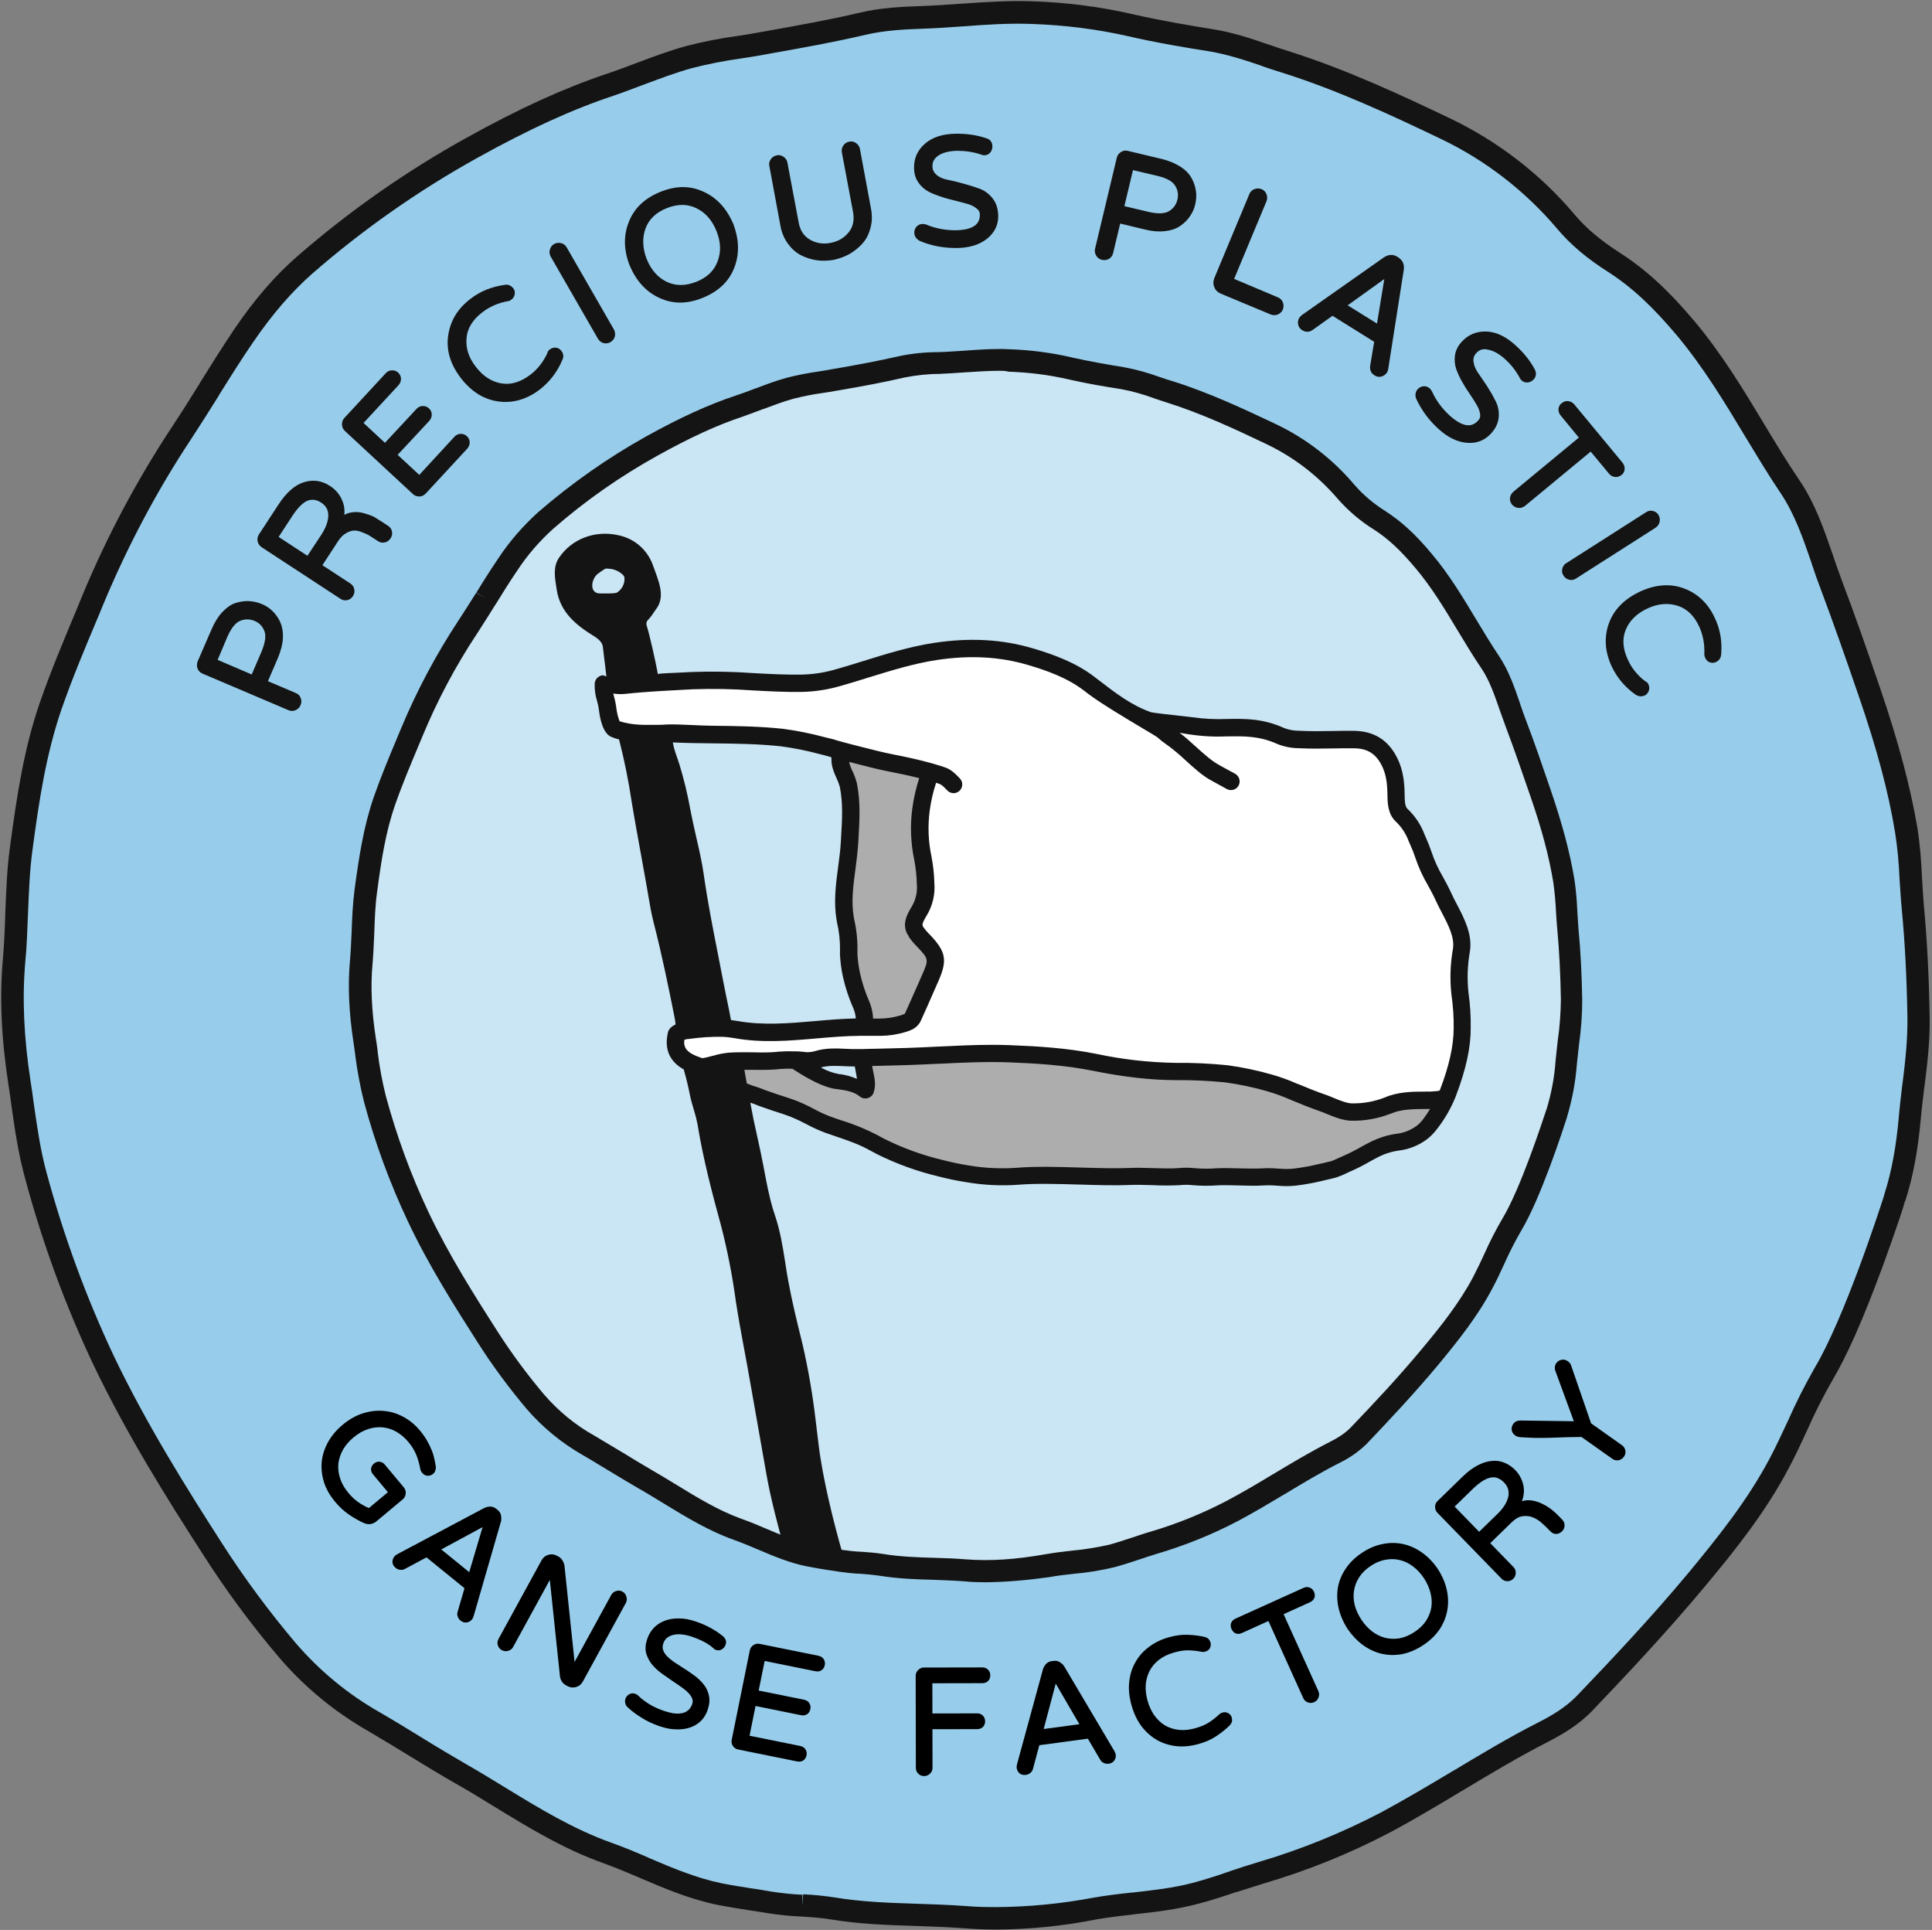 <svg width="816" height="815" viewBox="0 0 816 815" fill="none" xmlns="http://www.w3.org/2000/svg">
<rect x="0" y="0" width="816" height="815" fill="#808080" stroke="none"/>
<g clip-path="url(#clip0)">
<path d="M661.729 383.99C661.539 379.724 661.16 375.458 660.591 371.287C658.695 360.101 655.567 348.347 650.732 334.223C647.13 323.795 643.907 314.316 640.305 304.931C639.452 302.561 638.599 300.191 637.746 297.821C635.471 291.281 633.195 284.55 629.404 278.957C625.896 273.744 622.578 268.34 619.45 263.127C613.952 253.932 608.17 244.547 601.155 236.205C594.424 228.242 588.926 223.123 582.67 219.047C577.361 215.824 572.527 211.748 568.451 207.103C559.824 196.865 549.113 188.618 537.074 182.836C523.423 176.295 508.825 169.47 493.753 164.73C491.952 164.161 490.151 163.592 488.444 163.024C483.799 161.317 478.965 159.99 474.035 159.042C467.4 158 459.532 156.672 451.854 154.966C443.322 153.07 434.506 151.933 425.785 151.648C424.553 151.648 423.32 151.553 422.088 151.553C416.969 151.553 411.945 151.933 406.921 152.312C403.414 152.501 399.811 152.786 396.304 152.975C391.09 152.975 385.877 153.544 380.758 154.587C372.037 156.578 363.126 158.189 354.5 159.706L352.225 160.085C350.329 160.464 348.433 160.749 346.537 161.033C342.176 161.602 337.911 162.455 333.645 163.592C329.284 164.825 324.924 166.436 320.658 168.048C317.909 169.09 314.97 170.228 312.126 171.176C300.941 174.873 289.281 180.276 275.251 188.049C259.231 196.96 244.159 207.482 230.319 219.521C224.252 225.019 218.849 231.181 214.299 238.006C211.076 242.651 208.042 247.58 205.103 252.32C202.639 256.301 200.079 260.378 197.425 264.454C188.135 278.578 180.173 293.556 173.632 309.102L172.21 312.515C168.702 320.762 165.1 329.388 162.162 337.919C157.991 349.958 156.095 362.282 154.294 376.027C153.535 381.809 153.346 387.687 153.061 393.374C152.872 397.64 152.682 402.095 152.303 406.551C151.45 416.22 151.924 426.837 153.725 438.97C154.009 440.866 154.294 442.667 154.578 444.563C155.336 451.009 156.569 457.361 158.085 463.617C162.73 480.775 168.797 497.459 176.381 513.479C185.197 531.869 196.098 549.216 205.577 564.004C211.739 573.579 218.469 582.774 225.863 591.495C232.215 598.889 239.798 605.24 248.33 610.075C252.216 612.255 256.008 614.625 259.8 616.9C263.876 619.364 268.047 621.924 272.218 624.389C275.82 626.474 279.328 628.56 282.74 630.74C291.746 636.238 301.036 641.925 311.179 645.528C314.781 646.855 318.383 648.372 321.89 649.793C328.147 652.448 334.593 655.197 341.323 656.524C344.072 657.093 347.011 657.567 349.76 657.946C351.466 658.23 353.172 658.515 354.879 658.799C357.628 659.273 360.472 659.462 363.221 659.652C366.159 659.747 369.098 660.126 372.037 660.505C379.241 661.738 386.825 661.927 394.124 662.211C398.484 662.306 403.034 662.496 407.49 662.875C417.822 663.728 428.913 662.97 442.185 660.695C445.787 660.031 449.484 659.652 453.086 659.273C458.489 658.799 463.987 657.946 469.296 656.619C472.708 655.671 476.121 654.533 479.439 653.49C481.903 652.732 484.368 651.879 486.927 651.121C498.587 647.708 509.773 643.158 520.58 637.565C527.215 634.058 533.851 630.076 540.202 626.19C547.691 621.639 555.464 616.995 563.427 612.918C567.218 611.117 570.726 608.747 573.759 605.809C583.049 596.14 593.856 584.575 604.188 572.252C611.961 562.867 620.114 552.724 626.181 541.159C627.887 537.936 629.498 534.523 631.015 531.206C633.195 526.181 635.755 521.347 638.409 516.607C647.035 502.198 657.084 470.347 657.368 469.589C659.454 462.669 660.875 455.559 661.349 448.355C661.634 445.416 662.013 442.383 662.297 439.539C663.15 433.662 663.624 427.69 663.624 421.718C663.435 411.006 662.961 401.147 662.013 391.668C662.013 389.014 661.918 386.454 661.729 383.99Z" fill="white"/>
<path opacity="0.5" d="M661.283 383.935C661.094 379.681 660.714 375.428 660.146 371.268C658.25 360.114 655.122 348.392 650.287 334.308C646.685 323.909 643.462 314.457 639.86 305.098C639.007 302.735 638.153 300.372 637.3 298.009C635.025 291.486 632.75 284.775 628.958 279.197C625.451 273.998 622.133 268.61 619.005 263.411C613.507 254.242 607.724 244.883 600.71 236.565C593.979 228.625 588.481 223.52 582.225 219.455C576.916 216.241 572.082 212.177 568.005 207.545C559.379 197.336 548.667 189.112 536.629 183.345C522.978 176.823 508.38 170.017 493.307 165.29C491.506 164.723 489.705 164.156 487.999 163.589C483.354 161.887 478.519 160.564 473.59 159.619C466.955 158.579 459.087 157.255 451.408 155.554C442.877 153.663 434.061 152.529 425.34 152.245C424.107 152.245 422.875 152.151 421.643 152.151C416.524 152.151 411.5 152.529 406.476 152.907C402.968 153.096 399.366 153.38 395.859 153.569C390.645 153.569 385.431 154.136 380.312 155.176C371.591 157.161 362.681 158.768 354.054 160.28L351.779 160.658C349.883 161.037 347.987 161.32 346.092 161.604C341.731 162.171 337.465 163.022 333.199 164.156C328.839 165.385 324.478 166.992 320.213 168.599C317.464 169.639 314.525 170.773 311.681 171.718C300.495 175.405 288.836 180.793 274.806 188.544C258.786 197.43 243.713 207.923 229.873 219.928C223.807 225.411 218.403 231.555 213.853 238.361C210.63 242.993 207.597 247.908 204.658 252.635C202.194 256.605 199.634 260.67 196.98 264.735C187.69 278.819 179.727 293.755 173.186 309.257L171.764 312.661C168.257 320.885 164.655 329.487 161.716 337.994C157.545 349.999 155.649 362.288 153.848 375.995C153.09 381.761 152.9 387.622 152.616 393.293C152.426 397.547 152.237 401.99 151.858 406.433C151.004 416.075 151.478 426.662 153.28 438.762C153.564 440.652 153.848 442.448 154.133 444.339C154.891 450.767 156.123 457.1 157.64 463.339C162.285 480.449 168.352 497.086 175.935 513.061C184.751 531.4 195.653 548.699 205.132 563.445C211.294 572.992 218.024 582.162 225.418 590.858C231.769 598.232 239.353 604.565 247.884 609.386C251.771 611.56 255.563 613.923 259.355 616.192C263.431 618.65 267.602 621.202 271.773 623.66C275.375 625.739 278.882 627.819 282.295 629.993C291.3 635.476 300.59 641.148 310.733 644.74C314.335 646.063 317.938 647.576 321.445 648.993C327.701 651.64 334.147 654.382 340.878 655.705C343.627 656.272 346.566 656.745 349.315 657.123C351.021 657.406 352.727 657.69 354.433 657.974C357.182 658.446 360.026 658.635 362.775 658.824C365.714 658.919 368.653 659.297 371.591 659.675C378.796 660.904 386.379 661.093 393.678 661.377C398.039 661.471 402.589 661.66 407.044 662.038C417.377 662.889 428.468 662.133 441.739 659.864C445.341 659.203 449.038 658.824 452.641 658.446C458.044 657.974 463.542 657.123 468.85 655.8C472.263 654.854 475.676 653.72 478.993 652.68C481.458 651.924 483.923 651.073 486.482 650.317C498.142 646.914 509.328 642.376 520.134 636.799C526.77 633.302 533.405 629.331 539.757 625.456C547.245 620.918 555.019 616.286 562.981 612.222C566.773 610.426 570.281 608.063 573.314 605.132C582.604 595.49 593.41 583.958 603.743 571.669C611.516 562.311 619.668 552.196 625.735 540.664C627.442 537.45 629.053 534.047 630.57 530.738C632.75 525.728 635.31 520.907 637.964 516.181C646.59 501.812 656.638 470.051 656.923 469.294C659.008 462.394 660.43 455.304 660.904 448.12C661.188 445.19 661.568 442.165 661.852 439.329C662.705 433.468 663.179 427.513 663.179 421.558C662.99 410.876 662.516 401.045 661.568 391.592C661.568 388.945 661.473 386.393 661.283 383.935Z" fill="#97CDEB"/>
<mask id="mask0" mask-type="alpha" maskUnits="userSpaceOnUse" x="151" y="150" width="513" height="511">
<path d="M661.283 382.557C661.094 378.303 660.714 374.049 660.146 369.89C658.25 358.736 655.122 347.014 650.287 332.929C646.685 322.531 643.462 313.078 639.86 303.72C639.007 301.357 638.153 298.994 637.3 296.63C635.025 290.108 632.75 283.396 628.958 277.819C625.451 272.62 622.133 267.232 619.005 262.033C613.507 252.864 607.724 243.505 600.71 235.187C593.979 227.246 588.481 222.142 582.225 218.077C576.916 214.863 572.082 210.798 568.005 206.166C559.379 195.957 548.667 187.733 536.629 181.967C522.978 175.445 508.38 168.639 493.307 163.912C491.506 163.345 489.705 162.778 487.999 162.211C483.354 160.509 478.519 159.186 473.59 158.24C466.955 157.201 459.087 155.877 451.408 154.176C442.877 152.285 434.061 151.151 425.34 150.867C424.107 150.867 422.875 150.773 421.643 150.773C416.524 150.773 411.5 151.151 406.476 151.529C402.968 151.718 399.366 152.002 395.859 152.191C390.645 152.191 385.431 152.758 380.312 153.798C371.591 155.783 362.681 157.39 354.054 158.902L351.779 159.28C349.883 159.658 347.987 159.942 346.092 160.226C341.731 160.793 337.465 161.644 333.199 162.778C328.839 164.007 324.478 165.614 320.213 167.221C317.464 168.261 314.525 169.395 311.681 170.34C300.495 174.027 288.836 179.415 274.806 187.166C258.786 196.052 243.713 206.545 229.873 218.55C223.807 224.032 218.403 230.177 213.853 236.983C210.63 241.615 207.597 246.53 204.658 251.257C202.194 255.227 199.634 259.292 196.98 263.356C187.69 277.441 179.727 292.377 173.186 307.879L171.764 311.282C168.257 319.506 164.655 328.108 161.716 336.616C157.545 348.621 155.649 360.91 153.848 374.617C153.09 380.383 152.9 386.244 152.616 391.915C152.426 396.169 152.237 400.612 151.858 405.055C151.004 414.697 151.478 425.284 153.28 437.384C153.564 439.274 153.848 441.07 154.133 442.961C154.891 449.389 156.123 455.722 157.64 461.961C162.285 479.071 168.352 495.708 175.935 511.683C184.751 530.022 195.653 547.32 205.132 562.067C211.294 571.614 218.024 580.784 225.418 589.48C231.769 596.853 239.353 603.187 247.884 608.008C251.771 610.182 255.563 612.545 259.355 614.814C263.431 617.272 267.602 619.824 271.773 622.282C275.375 624.361 278.882 626.441 282.295 628.615C291.3 634.098 300.59 639.769 310.733 643.361C314.335 644.685 317.938 646.197 321.445 647.615C327.701 650.262 334.147 653.003 340.878 654.327C343.627 654.894 346.566 655.367 349.315 655.745C351.021 656.028 352.727 656.312 354.433 656.595C357.182 657.068 360.026 657.257 362.775 657.446C365.714 657.541 368.653 657.919 371.591 658.297C378.796 659.526 386.379 659.715 393.678 659.998C398.039 660.093 402.589 660.282 407.044 660.66C417.377 661.511 428.468 660.755 441.739 658.486C445.341 657.824 449.038 657.446 452.641 657.068C458.044 656.595 463.542 655.745 468.85 654.421C472.263 653.476 475.676 652.342 478.993 651.302C481.458 650.546 483.923 649.695 486.482 648.939C498.142 645.536 509.328 640.998 520.134 635.421C526.77 631.923 533.405 627.953 539.757 624.078C547.245 619.54 555.019 614.908 562.981 610.844C566.773 609.048 570.281 606.684 573.314 603.754C582.604 594.112 593.41 582.58 603.743 570.291C611.516 560.933 619.668 550.818 625.735 539.285C627.442 536.072 629.053 532.668 630.57 529.36C632.75 524.35 635.31 519.529 637.964 514.803C646.59 500.434 656.638 468.673 656.923 467.916C659.008 461.016 660.43 453.926 660.904 446.742C661.188 443.812 661.568 440.787 661.852 437.951C662.705 432.09 663.179 426.135 663.179 420.179C662.99 409.498 662.516 399.667 661.568 390.214C661.568 387.567 661.473 385.015 661.283 382.557Z" fill="#EF1313"/>
</mask>
<g mask="url(#mask0)">
<path d="M365.589 460.123C332.593 445.036 321.004 435.812 310.789 450.311C309.993 451.431 312.019 461.091 312.019 461.091C312.019 461.091 378.938 488.979 412.805 496.637C439.419 502.662 499.105 497.424 499.105 497.424L549.152 497.272C549.152 497.272 572.973 492.357 583.416 483.912C589.201 479.234 602.891 483.855 608.118 465.608C610.38 457.684 490.82 433.905 472.85 436.353C454.88 438.801 409.292 430.812 401.51 430.831C393.727 430.85 364.718 436.144 364.083 442.701C363.449 449.258 368.24 461.328 365.589 460.123Z" fill="#AEADAD"/>
<path d="M382.489 432.461C377.386 434.805 299.428 435.488 289.704 435.07C279.981 434.653 288.909 447.643 293.719 448.516C296.635 449.048 419.812 444.721 440.471 445.594C461.366 446.543 503.47 452.834 516.498 452.34C533.871 451.686 556.196 471.366 570.928 469.515C582.29 468.092 609.576 466.014 612.795 458.242C615.408 451.923 617.804 410.465 616.952 395.103C616.1 379.74 592.667 352.981 589.609 336.537C584.676 310.034 572.983 312.236 558.62 312.312C549.077 312.369 517.539 307.501 513.042 307.197C508.545 306.893 490.442 304.483 487.744 305.584C485.045 306.685 471.374 294.387 459.984 288.618C441.436 279.195 413.752 268.691 400.601 274.289C389.003 279.233 355.08 289.31 346.095 288.428C337.11 287.545 326.638 289.377 312.834 288.532C299.03 287.688 256.51 288.703 256.51 288.703C252.477 288.798 259.066 304.569 259.53 307.615C259.994 310.661 298.519 310.632 320.986 309.512C343.453 308.393 386.314 324.163 392.648 326.811C384.61 344.422 390.812 350.761 390.566 367.936C390.319 385.111 388.104 384.703 387.574 390.026C387.015 395.72 394.495 399.515 394.504 403.131C394.514 406.746 387.602 430.108 382.489 432.461Z" fill="white"/>
<path d="M356.149 318.149C356.149 318.149 359.454 331.319 360.703 337.345C361.953 343.37 360.012 357.129 358.554 369.218C357.096 381.307 357.607 385.454 358.497 387.855C359.387 390.255 360.391 405.751 360.391 409.679C360.391 413.608 365.4 418.855 366.119 427.291C366.839 435.726 374.157 432.31 378.882 432.035C383.606 431.76 387.526 426.342 391.976 413.105C396.426 399.868 389.902 397.922 387.242 393.32C385.509 390.265 384.676 390.341 388.246 380.652C391.815 370.964 388.246 366.077 387.64 358.543C387.034 351.009 390.773 326.784 390.773 326.784L356.149 318.149Z" fill="#AEADAD"/>
<path d="M620.215 419.104C619.6 413.322 619.808 407.482 620.831 401.758C621.948 394.556 618.445 387.857 615.349 381.926L615.264 381.774C614.43 380.18 613.645 378.671 612.991 377.229C611.76 374.515 610.52 372.266 609.422 370.273C607.439 366.918 605.814 363.362 604.574 359.665C603.928 357.708 603.176 355.789 602.321 353.915C602.094 353.393 601.866 352.88 601.649 352.349C600.094 348.231 597.619 344.524 594.415 341.512C593.336 340.488 593.289 337.859 593.251 335.525V335.041C593.165 330.619 592.73 325.419 590.268 320.362C586.481 312.543 580.393 308.7 571.702 308.624C568.199 308.624 565.283 308.624 562.423 308.7C558.068 308.776 553.959 308.842 548.534 308.595H548.401C546.391 308.564 544.401 308.195 542.512 307.504C533.414 303.376 526.048 303.49 518.18 303.614C513.266 303.83 508.343 303.579 503.476 302.864C503.259 302.864 502.397 302.731 499.992 302.465C496.139 302.038 487.125 301.052 486.169 300.776C477.998 297.93 471.2 292.711 463.995 287.169L462.225 285.812C454.149 279.616 444.548 276.266 436.236 273.799C423.265 269.956 409.631 269.197 394.577 271.474C384.285 273.04 374.439 276.086 364.914 279.066L364.706 279.132C360.672 280.385 356.488 281.675 352.397 282.823C347.877 284.095 343.212 284.784 338.518 284.873C331.758 284.987 324.855 284.607 318.181 284.247C309.535 283.624 300.863 283.469 292.201 283.782L288.262 283.981C286.369 284.085 285.166 284.133 284.172 284.171C282.657 284.228 281.559 284.266 278.794 284.465H278.595L278.406 284.531C278.226 284.598 278.056 284.645 277.876 284.693C276.787 278.838 274.288 267.745 273.142 264.196C272.994 263.758 272.976 263.287 273.091 262.839C273.205 262.391 273.446 261.986 273.786 261.672C274.67 260.743 275.454 259.722 276.124 258.626C276.475 258.104 276.806 257.602 277.147 257.165C281.256 251.804 278.027 245.048 275.765 238.681C274.641 235.519 272.727 232.7 270.206 230.492C267.684 228.284 264.64 226.762 261.364 226.07C251.394 223.754 241.481 227.503 236.056 235.606C233.595 239.297 234.305 243.719 234.92 247.629C234.996 248.065 235.062 248.502 235.119 248.929C236.558 258.617 243.507 264.111 250.798 268.59C253.988 270.554 254.528 272.148 254.642 273.334C254.736 274.283 255.588 281.286 256.119 285.594C255.73 285.529 255.349 285.424 254.983 285.281L254.566 285.129L254.14 285.233C253.767 285.326 253.407 285.467 253.07 285.651C252.516 285.962 252.051 286.411 251.719 286.955C251.387 287.498 251.201 288.117 251.176 288.754C251.096 291.147 251.416 293.536 252.123 295.823C252.541 297.244 252.839 298.698 253.013 300.169C253.345 302.94 254.5 309.544 258.06 311.129C259.16 311.606 260.301 311.984 261.468 312.258C263.712 321.016 265.504 329.884 266.836 338.827L267.12 340.516C267.556 343.126 267.991 345.745 268.465 348.344C269.923 356.518 271.4 364.694 272.896 372.873C273.189 374.496 273.464 376.119 273.738 377.741C274.392 381.66 275.073 385.712 276.086 389.65C279.58 403.219 282.439 417.168 285.024 430.225C285.17 431.022 285.275 431.827 285.337 432.635C283.282 433.584 282.146 434.912 281.985 436.62C280.252 445.009 284.702 449.345 288.83 451.641C288.84 451.796 288.869 451.949 288.915 452.097C289.862 455.418 290.695 458.815 291.424 462.535C291.832 464.556 292.419 466.53 292.977 468.427L293.195 469.148C293.789 471.014 294.264 472.916 294.615 474.842C297.02 489.578 300.835 504.039 304.547 517.599C307.272 528.162 309.365 538.878 310.815 549.691C311.761 555.849 312.888 562.026 314.005 568.052C314.561 571.006 315.107 573.96 315.643 576.915C316.079 579.391 316.514 581.858 316.959 584.335L317.234 585.853C319.336 597.695 321.513 609.946 323.606 622.006C325.584 633.393 328.851 645.321 331.473 654.876V654.999C332.856 655.18 334.314 655.303 335.791 655.417L338.158 657.95L350.551 661.12L353.306 657.324C354.13 657.542 354.935 657.78 355.711 658.064C355.87 657.799 355.972 657.503 356.011 657.196C356.051 656.889 356.026 656.577 355.938 656.28C352.104 643.119 347.417 624.084 345.751 610.107C345.341 606.634 344.918 603.155 344.482 599.669C343.237 588.945 341.4 578.298 338.982 567.777L338.224 564.664C336.331 557.016 334.437 549.112 332.988 541.236C332.496 538.589 332.042 535.846 331.653 533.199C330.621 526.623 329.552 519.82 327.327 513.272C326.995 512.323 326.692 511.308 326.38 510.331C324.837 505.102 323.805 499.637 322.801 494.332L322.375 492.055C321.551 487.728 320.585 483.372 319.658 479.15C319.184 477.015 318.711 474.88 318.256 472.735C318.02 471.635 317.537 469.129 316.902 465.685H316.969C317.669 465.913 318.635 466.216 319.08 466.416C320.031 466.836 321.005 467.203 321.996 467.516C322.451 467.659 322.943 467.811 323.36 467.981C325.13 468.636 326.919 469.215 328.501 469.718C330.394 470.335 332.117 470.885 333.765 471.521C336.027 472.434 338.239 473.467 340.392 474.614C342.959 476.002 345.612 477.223 348.336 478.267C349.832 478.799 351.321 479.314 352.805 479.814L353.136 479.928C358.173 481.645 362.926 483.259 367.48 485.821C368.427 486.352 369.421 486.883 370.434 487.405C378.634 491.471 387.262 494.603 396.158 496.742C400.182 497.786 404.244 498.64 408.22 499.247C415.433 500.472 422.765 500.829 430.062 500.31C437.495 499.693 446.934 499.969 456.118 500.234C463.863 500.462 471.162 500.68 477.563 500.396C480.261 500.272 483.367 500.396 486.642 500.472H486.775C490.635 500.676 494.504 500.676 498.364 500.472C500.098 500.288 501.846 500.288 503.58 500.472C507.195 500.797 510.831 500.822 514.45 500.547C516.968 500.415 520.216 500.547 523.416 500.604C526.928 500.709 530.554 500.813 533.584 500.604C535.55 500.5 537.521 500.535 539.483 500.709H539.587C540.922 500.813 542.143 500.889 543.507 500.889H543.62C545.003 500.884 546.385 500.795 547.758 500.623C551.379 500.162 554.973 499.504 558.523 498.65L562.196 497.777L564.09 497.312C565.775 496.772 567.415 496.099 568.994 495.3L569.676 494.987L570.499 494.617C572.991 493.525 575.421 492.3 577.78 490.945C579.267 490.119 580.8 489.265 582.514 488.402C583.101 488.117 583.698 487.842 584.285 487.605C586.383 486.751 588.582 486.167 590.827 485.868C595.165 485.342 599.287 483.676 602.775 481.038C604.328 479.819 605.713 478.399 606.894 476.816C610.125 472.698 612.764 468.146 614.733 463.294L614.961 462.705L615.017 462.516C619.221 451.49 621.238 442.124 621.171 433.897C621.236 428.948 620.916 424.002 620.215 419.104ZM257.084 250.618H254.481C252.322 250.618 251.64 250.485 250.76 249.413C249.879 248.34 250.021 246.025 250.76 244.621C251.088 243.806 251.6 243.078 252.256 242.495C253.237 241.728 254.258 241.012 255.314 240.351C255.511 240.206 255.743 240.118 255.986 240.094H256.204C256.521 240.099 256.837 240.124 257.151 240.17C259.398 240.287 261.526 241.222 263.134 242.799C263.313 242.976 263.475 243.17 263.617 243.378C263.716 243.804 263.767 244.24 263.769 244.678C263.735 245.843 263.4 246.98 262.798 247.978C262.196 248.975 261.346 249.8 260.332 250.371C259.257 250.533 258.171 250.615 257.084 250.618ZM286.908 322.639C286.634 321.804 286.34 320.959 286.056 320.124C285.81 319.441 285.573 318.748 285.346 318.065C284.836 316.585 284.437 315.069 284.153 313.529C289.777 313.776 295.458 313.843 301.015 313.909C310.531 314.013 320.358 314.127 329.883 315.162C335.418 315.907 340.899 317.013 346.291 318.473L348.014 318.9L350.921 319.697C350.982 319.72 351.04 319.752 351.091 319.792C351.161 319.996 351.184 320.214 351.157 320.428C351.081 323.588 352.255 326.226 353.297 328.57C353.878 329.753 354.347 330.989 354.698 332.261L354.764 332.564C356.043 339.254 355.711 345.849 355.276 352.871L355.143 355.385C354.954 358.906 354.471 362.521 354.007 366.022C353.174 372.295 352.303 378.776 352.937 385.427C353.07 386.822 353.269 388.208 353.524 389.555C354.427 393.433 354.853 397.406 354.793 401.388C354.753 402.093 354.753 402.799 354.793 403.504C354.967 406.458 355.363 409.396 355.976 412.291C357.006 416.917 358.491 421.431 360.407 425.765C360.87 426.841 361.188 427.974 361.354 429.134C361.354 429.437 361.42 429.75 361.449 430.082C355.636 430.196 349.832 430.699 344.208 431.193C333.358 432.142 322.129 433.09 311.364 431.145C310.502 430.993 309.622 430.861 308.732 430.756C308.145 427.558 307.51 424.361 306.838 421.267C306.346 418.857 305.891 416.447 305.39 414.027C304.72 410.51 304.036 406.986 303.335 403.456C301.119 392.193 298.819 380.541 297.19 369.011C296.461 363.916 295.297 358.887 294.18 354.028C293.678 351.865 293.166 349.616 292.693 347.386C292.286 345.488 291.898 343.505 291.51 341.569C290.352 335.173 288.816 328.852 286.908 322.639ZM386.16 363.223C386.779 366.514 387.137 369.849 387.23 373.196C387.556 376.594 386.782 380.008 385.024 382.932C382.505 387.05 381.303 390.371 383.073 394.186C383.22 394.502 383.415 394.793 383.651 395.049C383.756 395.386 383.909 395.705 384.105 395.998C384.907 397.115 385.787 398.174 386.737 399.167C386.908 399.357 387.097 399.537 387.287 399.718L387.618 400.059C392.219 404.956 392.276 405.269 389.597 411.37L387.959 415.099C386.065 419.341 384.172 423.715 382.231 427.976C382.146 428.166 381.672 428.365 380.195 428.839C377.459 429.655 374.623 430.09 371.769 430.13C370.746 430.13 369.705 430.13 368.739 430.13C368.739 429.399 368.654 428.735 368.569 428.109C368.318 426.311 367.834 424.553 367.13 422.88C365.424 418.984 364.104 414.928 363.191 410.772C362.653 408.237 362.305 405.664 362.149 403.077C362.149 402.697 362.149 402.128 362.149 401.758C362.244 397.182 361.777 392.612 360.758 388.151C360.54 387.04 360.379 385.892 360.265 384.744C359.716 378.937 360.493 373.149 361.307 367.019C361.771 363.546 362.254 359.617 362.5 355.784L362.642 353.222C363.049 345.773 363.447 338.742 361.988 331.141L361.894 330.695C361.438 328.918 360.804 327.191 360 325.543C359.404 324.331 358.941 323.058 358.618 321.747L362.007 322.62C366.514 323.778 371.163 324.973 375.821 325.884C379.258 326.548 383.679 327.44 388.233 328.598C386.865 332.827 385.883 337.172 385.298 341.579C384.361 348.79 384.652 356.109 386.16 363.223ZM601.232 472.422C600.473 473.449 599.6 474.385 598.628 475.212C596.033 477.211 592.936 478.452 589.681 478.799C586.896 479.189 584.171 479.926 581.567 480.991C580.829 481.294 580.1 481.626 579.39 481.94C577.496 482.888 575.887 483.761 574.258 484.663C572.112 485.897 569.899 487.012 567.631 488.003L566.466 488.525L565.86 488.8C563.37 489.948 562.584 490.261 562.367 490.318L560.984 490.65C559.46 491.03 558.144 491.353 556.856 491.599C553.551 492.402 550.204 493.017 546.83 493.44C545.753 493.577 544.668 493.65 543.582 493.658C542.408 493.658 541.329 493.583 540.183 493.507H540.079C537.768 493.307 535.446 493.269 533.13 493.393C530.431 493.554 526.966 493.459 523.605 493.393C520.244 493.326 516.883 493.194 514.052 493.345C510.761 493.602 507.455 493.58 504.168 493.279C502.042 493.068 499.902 493.068 497.777 493.279C494.539 493.535 490.458 493.402 486.851 493.279C483.575 493.175 480.223 493.08 477.222 493.212C471.134 493.478 463.967 493.269 456.317 493.042C446.982 492.767 437.334 492.482 429.438 493.146C422.724 493.621 415.977 493.303 409.337 492.197C405.55 491.599 401.763 490.802 397.976 489.825C389.603 487.822 381.482 484.881 373.766 481.057C372.82 480.583 371.93 480.108 371.049 479.596C366.057 476.971 360.834 474.814 355.446 473.153C353.903 472.631 352.35 472.1 350.797 471.54C348.366 470.605 345.998 469.514 343.706 468.275C341.334 466.994 338.89 465.85 336.387 464.85C334.588 464.157 332.761 463.569 331 463L330.621 462.876C329.059 462.373 327.45 461.861 325.935 461.301C325.424 461.102 324.893 460.931 324.287 460.722C323.561 460.497 322.847 460.234 322.148 459.935C321.172 459.521 320.173 459.166 319.156 458.872C318.379 458.625 317.489 458.35 317.073 458.16C316.551 457.925 316.017 457.719 315.473 457.543H315.416C315.037 455.427 314.677 453.425 314.393 451.784H317.423H317.603C320.235 451.784 322.952 451.841 325.67 451.717C327.156 451.651 328.51 451.546 329.788 451.404C331.43 451.291 333.076 451.262 334.721 451.319C335.11 451.641 335.532 451.921 335.98 452.154C336.927 452.761 338.821 453.985 341.263 455.342C344.672 457.24 349.538 459.527 353.344 459.916H353.458C353.609 459.916 353.761 459.916 353.95 459.982C357.567 460.466 360.748 461.045 363.191 463.066L363.323 463.161C363.407 463.228 363.496 463.288 363.589 463.341C363.679 463.402 363.774 463.456 363.873 463.503L364.09 463.616L364.27 463.683L364.649 463.797H364.867C365.088 463.839 365.313 463.861 365.539 463.863C365.859 463.856 366.177 463.808 366.486 463.721C366.576 463.7 366.665 463.671 366.751 463.635C366.978 463.556 367.197 463.454 367.404 463.332L367.631 463.189C367.839 463.04 368.032 462.871 368.209 462.686L368.36 462.525C368.543 462.303 368.696 462.057 368.815 461.795C368.856 461.736 368.888 461.672 368.909 461.605L369.004 461.368C369.004 461.32 369.004 461.282 369.004 461.235C370.046 458.388 369.402 455.342 368.834 452.647C368.663 451.822 368.483 450.968 368.379 450.237V450.152L371.352 450.085C375.234 449.99 379.116 449.905 383.007 449.782C387.4 449.639 391.869 449.421 396.186 449.212H396.745C406.469 448.728 416.523 448.263 426.304 448.624C437.665 449.06 449.727 449.791 461.458 452.154C474.713 454.811 485.724 456.073 496.167 456.13C503.293 456.059 510.417 456.376 517.508 457.079C523.497 457.904 529.42 459.156 535.232 460.827C538.644 461.818 541.984 463.042 545.23 464.489C548.61 465.894 552.804 467.64 558.617 469.68C558.968 469.803 559.469 470.012 560.075 470.268L560.198 470.325C563.039 471.492 567.233 473.267 570.916 473.267C576.477 473.358 582.003 472.372 587.191 470.363L587.428 470.278C591.764 468.38 596.896 468.38 601.469 468.313C602.416 468.313 603.211 468.313 603.997 468.313C603.148 469.731 602.226 471.103 601.232 472.422ZM361.222 451.309C361.354 452.258 361.562 453.292 361.761 454.241C361.809 454.46 361.865 455.019 361.922 455.608C359.734 454.634 357.42 453.972 355.048 453.644C354.755 453.644 354.452 453.568 354.168 453.539C351.616 453.05 349.159 452.156 346.887 450.892C346.893 450.832 346.893 450.771 346.887 450.711C349.898 449.933 353.25 450.085 356.828 450.246C358.211 450.303 359.669 450.37 361.07 450.37C361.07 450.645 361.127 450.92 361.165 451.205L361.222 451.309ZM608.087 460.495C607.739 460.614 607.381 460.7 607.017 460.751C605.2 460.945 603.372 461.021 601.545 460.978C596.555 460.978 590.344 461.035 584.682 463.531C580.292 465.22 575.617 466.038 570.916 465.941C568.795 465.941 565.093 464.385 563.048 463.531C562.262 463.199 561.647 462.943 561.155 462.753C555.663 460.855 551.687 459.204 548.269 457.771H548.155C544.607 456.189 540.953 454.857 537.22 453.786C531.079 452.029 524.82 450.713 518.492 449.848C511.129 449.098 503.729 448.759 496.328 448.833C485.132 448.649 473.981 447.378 463.03 445.037C450.807 442.579 438.347 441.82 426.711 441.365C424.155 441.26 421.598 441.222 419.032 441.222C411.458 441.222 403.808 441.593 396.357 441.963H396.205C391.831 442.181 387.324 442.399 382.95 442.541C379.286 442.655 375.632 442.741 371.968 442.826L369.553 442.883C367.754 442.883 365.965 442.959 364.176 443.016H362.49C360.824 443.063 359.129 443.016 357.34 442.902H357.226C352.956 442.712 348.544 442.513 344.132 443.898C342.559 444.361 340.9 444.455 339.284 444.174L338.518 444.098C337.779 444.041 336.974 443.974 336.056 443.965H335.422C333.303 443.895 331.183 443.936 329.069 444.088C327.914 444.221 326.73 444.316 325.442 444.373C322.867 444.487 320.197 444.449 317.537 444.373C314.393 444.373 311.146 444.297 307.88 444.515C305.542 444.742 303.233 445.202 300.987 445.891H300.854L300.144 446.081L299.33 446.299C298.451 446.539 297.56 446.729 296.66 446.868L296.13 446.688C289.843 444.601 288.622 442.352 289.048 439.097C289.256 439.031 289.493 438.964 289.739 438.907L290.165 438.822L291.614 438.66C295.964 438.053 300.354 437.774 304.746 437.825C306.537 437.881 308.322 438.068 310.086 438.385C321.816 440.52 333.528 439.505 344.871 438.518C350.826 438.006 356.999 437.465 363.011 437.427C364.128 437.427 365.245 437.427 366.467 437.427C368.294 437.427 370.188 437.427 372.091 437.427C375.62 437.371 379.125 436.825 382.505 435.804C384.607 435.14 387.476 434.22 388.934 431.012C390.979 426.543 392.977 421.988 394.918 417.547L396.347 414.302C400.182 405.563 399.557 401.967 393.015 394.992C392.863 394.831 392.712 394.67 392.551 394.518L392.409 394.385L392.134 394.1C391.431 393.378 390.782 392.604 390.193 391.785C390.099 391.662 390.004 391.538 389.9 391.424C389.86 391.298 389.812 391.175 389.758 391.054C389.559 390.637 389.294 390.105 391.31 386.765C393.875 382.59 395.039 377.702 394.634 372.817C394.536 369.072 394.128 365.343 393.412 361.667C392.077 355.367 391.817 348.886 392.645 342.499C393.174 338.453 394.084 334.465 395.363 330.591H395.476L395.827 330.705C397.304 331.179 397.796 331.34 400.078 333.779C400.421 334.146 400.836 334.439 401.297 334.64C401.758 334.841 402.255 334.945 402.757 334.946C403.473 334.943 404.173 334.731 404.77 334.335C405.367 333.939 405.836 333.377 406.118 332.718C406.401 332.059 406.485 331.331 406.361 330.624C406.236 329.917 405.908 329.263 405.418 328.74C402.009 325.078 400.466 324.461 398.052 323.692L397.692 323.569C396.423 323.161 395.135 322.781 393.905 322.43C387.94 320.732 381.89 319.489 377.289 318.587C372.687 317.686 368.275 316.547 363.891 315.418L363.693 315.37L358.675 314.089L354.793 313.036L353.373 312.647C352.832 312.44 352.279 312.269 351.716 312.135L348.08 311.243C342.392 309.713 336.611 308.557 330.773 307.779C320.898 306.707 310.89 306.593 301.167 306.479C298.753 306.479 295.657 306.318 292.646 306.195C288.281 306.005 284.125 305.824 281.796 305.938C280.745 305.986 280.262 306.024 279.902 306.052C279.372 306.052 279.192 306.1 277.526 306.1H275.499H272.744C271.637 306.1 270.5 306.1 269.364 305.976C266.758 305.821 264.18 305.353 261.686 304.581C261.033 302.863 260.585 301.073 260.351 299.249C260.13 297.396 259.756 295.565 259.234 293.773L258.997 292.891C260.668 293.135 262.362 293.18 264.043 293.024C266.514 292.758 268.986 292.53 271.4 292.341C277.156 291.885 282.998 291.582 288.65 291.287L292.589 291.079C300.989 290.782 309.399 290.937 317.783 291.544C324.581 291.914 331.597 292.293 338.612 292.189C343.931 292.084 349.216 291.302 354.338 289.864C358.589 288.678 362.86 287.359 366.959 286.068L367.158 286.012C376.408 283.165 385.971 280.185 395.675 278.714C409.678 276.598 422.28 277.291 434.2 280.821C441.869 283.089 450.683 286.144 457.813 291.619L459.574 292.967C464.592 296.829 476.162 303.727 483.073 307.846C485.781 309.449 488.337 310.977 488.64 311.205C489.989 312.423 491.419 313.549 492.92 314.573L494.018 315.37C496.4 317.197 498.688 319.145 500.873 321.206C504.3 324.318 507.85 327.535 511.287 329.424L511.534 329.556L518.161 333.2C518.7 333.496 519.307 333.646 519.922 333.637C520.578 333.64 521.223 333.465 521.788 333.131C522.353 332.797 522.817 332.316 523.132 331.739C523.596 330.881 523.701 329.873 523.424 328.937C523.147 328.001 522.511 327.213 521.655 326.748L516.428 323.901L514.819 323.009C511.666 321.272 508.248 318.179 504.934 315.181C502.709 313.169 500.418 311.1 498.193 309.43L498.998 309.582C499.623 309.696 500.361 309.819 501.109 309.933L502.312 310.123C507.637 310.925 513.027 311.211 518.407 310.977C525.678 310.863 531.965 310.768 539.577 314.213C542.339 315.315 545.278 315.906 548.25 315.959C553.931 316.215 558.134 316.139 562.641 316.063C565.481 316.016 568.322 315.968 571.721 315.997C577.591 315.997 581.189 318.321 583.764 323.588C585.601 327.383 585.923 331.568 585.998 335.183V335.658C586.055 339.055 586.14 343.714 589.473 346.874C591.923 349.183 593.803 352.032 594.964 355.196C595.211 355.774 595.457 356.334 595.722 356.941C596.472 358.565 597.126 360.232 597.682 361.933C599.077 366.11 600.905 370.13 603.135 373.927C604.215 375.872 605.322 377.884 606.402 380.275C607.187 382.002 608.125 383.776 608.939 385.342C611.637 390.485 614.411 395.78 613.673 400.61C612.53 407.023 612.313 413.568 613.029 420.043C613.715 424.714 614.032 429.432 613.976 434.153C613.966 441.564 612.063 450.19 608.087 460.495Z" fill="#141414"/>
</g>
<path d="M808.091 382.662C807.712 378.871 807.522 374.984 807.333 371.192C807.048 364.367 806.385 357.542 805.437 350.811C802.498 333.18 797.569 314.695 789.985 292.418C784.393 276.208 779.369 261.515 773.776 246.917C772.448 243.409 771.216 239.712 769.984 236.205C766.382 225.683 762.59 214.781 756.333 205.491C751.025 197.624 746.001 189.282 741.166 181.224C732.445 166.815 723.535 151.933 712.349 138.661C701.542 125.769 692.537 117.427 682.204 110.887C673.578 105.294 667.037 99.89 661.729 93.634C647.794 77.14 630.446 63.774 611.013 54.389C589.685 44.151 566.934 33.534 543.141 26.045C540.486 25.192 537.737 24.244 535.083 23.391C527.594 20.832 519.916 18.272 511.669 16.945C501.526 15.334 489.487 13.343 477.827 10.689C464.177 7.655 450.147 5.854 436.118 5.38C426.069 5.001 416.021 5.665 406.257 6.423C400.949 6.802 395.451 7.181 390.047 7.371C381.326 7.655 372.795 8.129 364.643 10.025C351.277 13.153 337.626 15.618 324.355 17.988L320.847 18.651C318.004 19.125 314.97 19.599 312.126 20.073C305.112 21.021 298.192 22.443 291.366 24.149C284.257 26.14 277.337 28.7 270.701 31.259C266.435 32.871 262.075 34.577 257.714 35.999C239.988 41.876 221.503 50.313 199.605 62.541C174.39 76.571 150.786 93.16 128.983 112.024C119.978 119.797 111.541 129.656 103.104 141.979C98.08 149.373 93.341 157.051 88.696 164.445C84.904 170.512 80.923 176.863 76.941 182.93C62.153 204.923 49.64 228.432 39.403 252.983L37.222 258.292C31.819 271.184 26.131 284.455 21.486 298.011C14.851 317.254 11.912 336.687 8.974 358.205C7.741 367.4 7.362 376.69 7.078 385.696C6.793 392.237 6.604 399.062 5.94 405.697C4.518 421.244 5.277 438.117 8.215 457.455C8.689 460.299 9.068 463.143 9.448 465.987C10.869 475.94 12.386 486.368 15.04 496.321C22.245 523.243 31.914 549.406 43.763 574.621C57.508 603.439 74.571 630.455 89.359 653.585C99.028 668.657 109.74 683.161 121.305 696.906C131.638 708.945 144.056 719.183 157.896 727.051C163.773 730.463 169.745 734.066 175.433 737.573C181.784 741.46 188.325 745.441 194.866 749.233C200.269 752.361 205.767 755.679 210.981 758.902C225.105 767.623 239.798 776.534 256.198 782.411C261.601 784.307 267.099 786.677 272.407 788.857C282.361 793.123 292.788 797.483 303.784 799.758C308.24 800.706 312.79 801.37 317.15 802.033C319.805 802.412 322.364 802.886 324.924 803.266C329.474 803.929 334.024 804.403 338.574 804.688C342.935 804.877 347.2 805.351 351.561 805.92C363.221 807.911 375.07 808.29 386.635 808.574C393.365 808.764 400.285 809.048 407.016 809.522C411.471 809.901 416.021 810.091 420.666 810.091C434.696 809.996 448.63 808.574 462.376 806.015C467.779 805.067 473.372 804.403 478.775 803.834C487.307 802.886 496.217 801.844 504.749 799.569C510.152 798.147 515.555 796.346 520.769 794.545C524.466 793.312 528.353 792.08 532.144 790.942C550.535 785.539 568.356 778.335 585.419 769.424C595.846 763.831 606.179 757.669 616.038 751.697C627.602 744.777 639.452 737.668 651.586 731.411C657.368 728.473 663.909 724.776 669.312 719.088C683.721 704.111 700.594 686.1 716.709 666.762C729.033 651.974 741.925 635.953 751.594 617.468C754.343 612.35 756.807 606.946 759.177 601.827C762.495 594.339 766.192 587.039 770.363 579.835C784.108 556.8 800.318 505.706 800.318 505.516C803.446 495.657 805.532 484.851 806.764 471.39C807.143 466.935 807.712 462.385 808.186 458.024C809.324 448.734 810.461 439.16 810.272 429.586C810.272 412.997 809.513 397.545 808.091 382.662ZM662.487 439.823C662.108 442.667 661.823 445.701 661.539 448.639C661.065 455.844 659.643 462.953 657.558 469.873C657.368 470.632 647.225 502.483 638.599 516.891C635.85 521.631 633.385 526.466 631.205 531.49C629.688 534.808 628.076 538.22 626.37 541.443C620.303 553.008 612.151 563.151 604.378 572.536C594.045 584.954 583.239 596.424 573.949 606.093C570.915 609.032 567.408 611.402 563.616 613.203C555.653 617.279 547.88 621.924 540.392 626.474C534.04 630.266 527.405 634.247 520.769 637.849C510.057 643.442 498.777 647.992 487.117 651.405C484.652 652.163 482.093 653.016 479.628 653.775C476.31 654.912 472.898 656.05 469.485 656.903C464.177 658.135 458.773 659.083 453.275 659.557C449.673 659.936 446.071 660.315 442.374 660.979C429.103 663.349 418.012 664.013 407.679 663.159C403.224 662.78 398.674 662.685 394.313 662.496C387.014 662.306 379.525 662.022 372.226 660.789C369.287 660.315 366.349 660.031 363.41 659.936C360.566 659.842 357.817 659.557 355.068 659.083C353.362 658.799 351.656 658.514 349.949 658.23C347.2 657.756 344.262 657.377 341.513 656.808C334.782 655.386 328.336 652.732 322.08 649.983C318.572 648.561 314.97 646.95 311.368 645.717C301.225 642.115 291.935 636.427 282.93 630.929C279.517 628.844 275.915 626.664 272.407 624.578C268.237 622.208 263.971 619.649 259.989 617.089C256.292 614.814 252.406 612.444 248.519 610.264C239.988 605.43 232.404 599.173 225.958 591.779C218.564 583.058 211.834 573.863 205.672 564.289C196.098 549.406 185.197 532.059 176.475 513.763C168.892 497.743 162.73 481.059 158.18 463.901C156.569 457.645 155.431 451.199 154.673 444.848C154.388 442.952 154.104 441.151 153.82 439.255C151.924 427.121 151.45 416.504 152.398 406.835C152.777 402.474 152.966 398.019 153.156 393.659C153.346 387.971 153.63 382.094 154.388 376.311C156.189 362.566 158.085 350.243 162.256 338.204C165.195 329.672 168.797 321.046 172.304 312.799L173.726 309.386C180.267 293.745 188.23 278.768 197.52 264.738C200.174 260.757 202.734 256.68 205.198 252.699C208.137 247.959 211.265 243.03 214.393 238.385C218.943 231.56 224.252 225.303 230.414 219.9C244.254 207.861 259.326 197.339 275.346 188.428C289.281 180.655 301.035 175.347 312.221 171.555C315.065 170.607 318.004 169.47 320.753 168.427C325.018 166.815 329.284 165.204 333.74 163.971C338.005 162.929 342.366 162.076 346.632 161.412C348.527 161.128 350.423 160.843 352.319 160.464L354.594 160.085C363.221 158.568 372.131 156.957 380.852 154.966C385.971 153.923 391.185 153.354 396.399 153.354C400.001 153.26 403.508 152.975 407.016 152.691C411.945 152.312 417.064 151.933 422.183 151.933C423.415 151.933 424.647 151.933 425.88 152.027C434.696 152.312 443.417 153.449 451.948 155.345C459.627 157.146 467.495 158.379 474.13 159.516C479.06 160.464 483.894 161.791 488.539 163.497C490.245 164.066 492.046 164.635 493.847 165.204C509.015 169.943 523.518 176.769 537.169 183.31C549.207 189.092 559.919 197.339 568.546 207.577C572.622 212.222 577.456 216.298 582.765 219.521C589.021 223.597 594.614 228.716 601.25 236.679C608.264 245.021 613.952 254.5 619.545 263.6C622.673 268.814 625.991 274.217 629.498 279.431C633.195 284.929 635.565 291.754 637.84 298.295C638.599 300.665 639.452 303.035 640.4 305.405C644.002 314.79 647.225 324.174 650.827 334.696C655.662 348.821 658.79 360.575 660.686 371.761C661.349 376.027 661.729 380.198 661.823 384.463C662.013 386.928 662.108 389.488 662.392 392.047C663.245 401.526 663.814 411.385 664.004 422.097C663.814 427.974 663.34 433.946 662.487 439.823Z" fill="#97CDEB"/>
<path d="M420.856 814.831C416.116 814.831 411.471 814.641 406.826 814.262C400.191 813.788 393.271 813.503 386.635 813.314H386.54C374.975 812.935 362.936 812.555 350.992 810.565C347.011 809.901 342.745 809.617 338.669 809.333H338.479C333.74 809.143 329.095 808.669 324.355 807.911C321.89 807.531 319.521 807.152 317.056 806.773L316.392 806.678C312.032 806.015 307.482 805.256 303.026 804.403C291.461 802.033 280.939 797.578 270.701 793.217L270.322 793.028C265.203 790.848 259.99 788.667 254.776 786.771C237.997 780.799 223.115 771.699 208.706 762.883C203.492 759.66 198.089 756.342 192.685 753.309C186.05 749.517 179.509 745.536 173.158 741.649C167.755 738.331 161.688 734.634 155.716 731.127C141.402 722.975 128.604 712.453 117.893 699.94C106.138 686.1 95.332 671.501 85.568 656.145C70.59 632.92 53.527 605.714 39.592 576.612C27.553 551.207 17.884 524.759 10.585 497.553C7.741 487.221 6.225 476.793 4.803 466.65C4.424 463.807 4.044 460.963 3.57 458.119C0.537 438.402 -0.221 421.149 1.201 405.224C1.769 398.683 2.054 392.047 2.243 385.506C2.622 376.406 2.907 367.021 4.234 357.542C7.173 335.739 10.111 316.022 16.936 296.399C21.676 282.749 27.364 269.383 32.767 256.396L34.947 251.088C45.28 226.251 57.983 202.458 72.77 180.087C76.657 174.209 80.544 168.048 84.241 162.076L84.43 161.696C89.075 154.208 93.91 146.529 98.934 139.041C107.56 126.338 116.281 116.29 125.571 108.232C147.563 89.084 171.546 72.305 197.046 58.181C219.228 45.858 237.997 37.326 256.008 31.259C260.274 29.837 264.54 28.226 268.805 26.614C275.631 24.055 282.645 21.401 289.945 19.41C296.959 17.609 304.069 16.187 311.179 15.239L311.747 15.144C314.402 14.765 317.151 14.291 319.805 13.817L323.502 13.153C336.678 10.784 350.234 8.414 363.41 5.286C371.942 3.295 380.758 2.821 389.668 2.536C394.882 2.347 400.285 1.968 405.404 1.589H405.689C415.547 0.925 425.785 0.167 436.118 0.546C450.432 1.02 464.651 2.821 478.586 6.044C490.245 8.698 502 10.689 512.048 12.3C520.58 13.627 528.542 16.282 536.126 18.936H536.221C538.685 19.789 541.435 20.737 544.184 21.59C568.261 29.174 591.296 39.886 612.72 50.123C632.816 59.792 650.638 73.538 665.047 90.601C669.976 96.478 676.138 101.597 684.385 106.905C695.096 113.825 704.481 122.357 715.667 135.628C727.042 149.184 736.142 164.161 744.864 178.665L745.148 179.139C749.888 187.007 754.817 195.159 760.031 202.837C766.666 212.601 770.458 223.787 774.25 234.688V234.783C775.482 238.29 776.714 241.893 777.947 245.21C783.445 259.714 788.564 274.407 794.157 290.807C801.835 313.273 806.859 332.137 809.893 349.958C810.935 356.878 811.504 363.893 811.788 370.813C811.978 374.415 812.262 378.397 812.547 382.188C813.969 397.261 814.727 412.712 815.012 429.586C815.201 439.634 813.969 449.777 812.831 458.688L812.736 459.162C812.262 463.333 811.694 467.693 811.315 471.959C810.082 485.799 807.997 496.985 804.679 507.222H804.584C802.973 513.479 794.82 535.756 794.725 535.945C786.952 556.99 780.032 572.631 774.155 582.489C770.174 589.409 766.572 596.519 763.349 603.818L763.254 604.008C760.979 608.937 758.419 614.53 755.575 619.838C745.717 638.608 732.635 654.912 720.122 669.89C703.912 689.323 686.944 707.334 672.535 722.406C666.658 728.568 659.643 732.549 653.576 735.677C641.538 741.839 629.688 748.948 618.313 755.774L618.123 755.868C608.17 761.84 597.932 768.002 587.505 773.595C570.252 782.695 552.146 789.994 533.377 795.492C529.68 796.63 525.983 797.862 522.286 799H522.096C516.788 800.801 511.29 802.602 505.792 804.024C496.786 806.394 487.781 807.437 479.06 808.385H479.249C474.036 808.953 468.632 809.617 463.419 810.47C449.389 813.314 435.17 814.736 420.856 814.831ZM339.238 799.948C343.693 800.137 348.148 800.611 352.604 801.275C363.884 803.171 375.544 803.55 386.825 803.929H386.919C393.65 804.119 400.665 804.403 407.585 804.877C411.85 805.256 416.306 805.351 420.856 805.351C434.601 805.256 448.252 803.929 461.807 801.37C467.21 800.422 472.803 799.758 478.207 799.189H478.491C486.833 798.242 495.554 797.294 503.801 795.113C509.11 793.691 514.418 791.985 519.537 790.184L519.727 790.089C523.424 788.857 527.215 787.625 531.007 786.487C549.113 781.179 566.65 774.069 583.334 765.348C593.571 759.85 603.715 753.783 613.573 747.906L613.763 747.811C625.328 740.891 637.272 733.687 649.595 727.43C654.998 724.681 661.16 721.174 666.089 716.055C680.403 701.077 697.277 683.256 713.297 664.013C725.431 649.319 738.133 633.583 747.613 615.573C750.362 610.359 752.826 604.956 755.101 600.121L755.196 599.931C758.514 592.348 762.306 584.954 766.382 577.75C778.99 556.705 793.872 510.73 795.673 505.137L795.863 504.379C798.896 494.899 800.887 484.377 802.025 471.201C802.404 466.84 802.973 462.385 803.447 458.119L803.541 457.645C804.679 448.545 805.722 439.255 805.627 429.775C805.342 413.186 804.584 397.924 803.162 383.136C802.783 379.25 802.593 375.079 802.309 371.477C802.025 364.841 801.456 358.205 800.413 351.57C797.569 334.222 792.64 315.927 785.056 293.935C779.464 277.63 774.345 263.032 768.941 248.623C767.614 245.116 766.287 241.419 765.15 237.911V237.816C761.642 227.579 757.945 216.962 752.068 208.241C746.759 200.373 741.83 192.125 736.996 184.163L736.711 183.689C728.18 169.47 719.269 154.871 708.368 141.79C697.845 129.277 689.124 121.219 679.266 114.868C670.165 109.085 663.34 103.303 657.747 96.667C644.192 80.647 627.413 67.66 608.549 58.655C587.41 48.512 564.754 37.99 541.245 30.596C538.401 29.742 535.652 28.794 533.093 27.941H533.282C526.078 25.477 518.589 23.012 510.816 21.685C500.578 20.073 488.539 18.083 476.69 15.334C463.324 12.3 449.673 10.594 435.928 10.12C426.07 9.741 416.116 10.404 406.542 11.163H406.258C401.044 11.542 395.546 11.921 390.142 12.111C381.611 12.395 373.364 12.869 365.685 14.67C352.319 17.798 338.574 20.263 325.208 22.633L321.606 23.297C318.857 23.77 316.108 24.244 313.359 24.624L312.79 24.718C305.965 25.666 299.235 26.994 292.504 28.7C285.584 30.596 278.854 33.155 272.218 35.62C267.858 37.231 263.497 38.938 259.042 40.454C241.599 46.237 223.399 54.579 201.691 66.618C176.76 80.458 153.346 96.857 131.922 115.532C123.296 123.115 115.049 132.595 106.896 144.539C101.872 151.838 97.133 159.421 92.582 166.721L92.393 167.1C88.601 173.167 84.715 179.328 80.733 185.395C66.23 207.293 53.906 230.612 43.763 254.879L41.583 260.188C36.18 272.985 30.587 286.256 25.942 299.622C19.496 318.487 16.557 337.635 13.713 358.964C12.481 367.969 12.197 377.164 11.818 386.075C11.533 392.711 11.344 399.536 10.68 406.266C9.353 421.433 10.016 437.928 12.955 456.887C13.429 459.73 13.808 462.574 14.187 465.513C15.609 475.371 17.031 485.609 19.686 495.278C26.89 521.916 36.369 547.794 48.124 572.725C61.774 601.259 78.648 628.18 93.436 651.215C103.01 666.193 113.532 680.412 125.002 693.968C135.05 705.627 146.995 715.486 160.361 723.07C166.427 726.577 172.589 730.369 177.992 733.686C184.249 737.573 190.79 741.46 197.33 745.251C202.828 748.38 208.327 751.792 213.635 755.015C227.57 763.547 242.073 772.363 257.904 778.05C263.307 779.946 268.711 782.221 273.924 784.496L274.304 784.686C284.067 788.857 294.21 793.123 304.827 795.303C309.093 796.156 313.454 796.82 317.719 797.483L318.383 797.578C320.848 797.957 323.312 798.336 325.872 798.81C330.232 799.474 334.593 799.948 338.953 800.137L338.859 804.877L339.238 799.948ZM416.306 668.184C413.272 668.184 410.334 668.089 407.49 667.804C403.035 667.425 398.39 667.33 394.313 667.141C386.919 666.951 379.146 666.667 371.658 665.434C368.909 665.055 366.159 664.771 363.316 664.581H363.221C360.282 664.486 357.344 664.107 354.405 663.728C352.699 663.444 351.087 663.159 349.381 662.97C346.537 662.496 343.598 662.022 340.755 661.453C333.55 660.031 326.82 657.187 320.374 654.438C316.961 653.016 313.454 651.5 309.946 650.267C299.329 646.476 289.85 640.693 280.655 635.1C277.242 633.015 273.735 630.834 270.227 628.844C266.056 626.474 261.885 623.914 257.809 621.45L257.62 621.355C254.112 619.27 250.226 616.805 246.244 614.53C237.239 609.411 229.181 602.775 222.451 595.002C214.962 586.091 208.042 576.802 201.786 566.943C192.212 551.965 181.121 534.523 172.305 515.849C164.626 499.544 158.37 482.576 153.725 465.228C152.113 458.782 150.881 452.147 150.028 445.511V445.227C149.744 443.521 149.554 441.719 149.27 440.013C147.374 427.5 146.9 416.504 147.753 406.456C148.132 402.19 148.322 397.83 148.511 393.564C148.701 387.781 148.985 381.714 149.744 375.742C151.639 361.808 153.535 349.2 157.801 336.782C160.835 328.061 164.437 319.435 167.944 311.093L169.366 307.68C176.002 291.755 184.059 276.587 193.539 262.179C196.098 258.292 198.658 254.216 201.122 250.329L205.198 252.699L201.217 250.235C204.156 245.4 207.284 240.471 210.507 235.731C215.247 228.527 220.934 222.081 227.285 216.298C241.41 204.07 256.672 193.358 272.976 184.258C287.196 176.39 299.14 170.892 310.61 167.1C313.454 166.152 316.298 165.109 318.952 164.066H319.047C323.312 162.455 327.768 160.749 332.318 159.516C336.773 158.379 341.229 157.525 345.779 156.862C347.58 156.578 349.57 156.293 351.372 155.914L353.647 155.535C362.178 154.018 371.089 152.407 379.715 150.416C385.118 149.278 390.616 148.71 396.209 148.71C399.717 148.615 403.224 148.33 406.637 148.141C411.661 147.762 416.875 147.382 422.088 147.382C423.51 147.382 424.742 147.382 425.975 147.477C435.075 147.762 444.081 148.899 452.896 150.985C460.48 152.691 468.158 154.018 474.699 155.061C479.818 156.009 484.937 157.431 489.866 159.232L490.151 159.327C491.762 159.895 493.468 160.464 495.175 160.938C510.626 165.773 525.319 172.693 539.159 179.233C551.767 185.3 563.048 194.021 572.053 204.733C575.845 209.094 580.3 212.791 585.135 215.824C591.865 220.185 597.742 225.493 604.757 233.93C612.056 242.556 617.839 252.225 623.432 261.515C626.56 266.729 629.783 272.037 633.196 277.156C637.272 283.223 639.642 290.238 642.012 297.063L642.106 297.442C642.865 299.622 643.623 301.897 644.476 304.078C648.078 313.462 651.301 322.942 654.904 333.464C659.833 347.873 663.056 359.912 664.952 371.287C665.615 375.648 665.995 380.103 666.184 384.558C666.374 387.023 666.469 389.488 666.658 391.952C667.606 401.621 668.08 411.575 668.27 422.381C668.27 428.543 667.796 434.705 666.942 440.866L662.203 440.297L666.942 440.866C666.658 443.521 666.279 446.554 665.995 449.493C665.426 457.076 664.004 464.47 661.824 471.769V471.864C660.022 477.457 650.733 505.99 642.485 519.735C639.831 524.285 637.461 529.025 635.281 533.86C633.764 537.177 632.153 540.685 630.352 544.003C624.095 555.947 615.753 566.279 607.791 575.948C597.458 588.367 586.462 600.026 577.172 609.79C573.759 613.108 569.873 615.762 565.607 617.848C557.739 621.829 550.061 626.474 542.667 630.929L542.477 631.024C536.126 634.816 529.49 638.797 522.855 642.305C511.859 648.087 500.294 652.732 488.35 656.239C485.885 656.998 483.325 657.851 481.05 658.609C477.638 659.747 474.13 660.884 470.623 661.832C465.03 663.159 459.437 664.107 453.75 664.581C450.337 664.96 446.735 665.34 443.227 666.003C434.411 667.236 425.311 668.089 416.306 668.184ZM422.278 156.578C417.348 156.578 412.324 156.957 407.49 157.241C403.982 157.525 400.38 157.715 396.683 157.905C391.754 157.905 386.825 158.473 381.99 159.421C373.079 161.507 364.169 163.118 355.448 164.635L353.173 165.014C351.277 165.393 349.286 165.678 347.39 165.962C343.219 166.531 339.048 167.384 334.972 168.427C330.801 169.564 326.63 171.176 322.554 172.693H322.459C319.615 173.735 316.677 174.873 313.738 175.916C302.837 179.518 291.367 184.826 277.716 192.41C261.98 201.131 247.192 211.464 233.637 223.313C227.854 228.527 222.735 234.404 218.47 240.945C215.341 245.495 212.308 250.424 209.369 255.164L209.275 255.259C206.81 259.24 204.25 263.316 201.596 267.392C192.401 281.232 184.628 295.925 178.277 311.282L176.855 314.695C173.442 322.847 169.84 331.379 166.901 339.815C162.825 351.475 161.024 363.514 159.223 376.975C158.465 382.568 158.275 388.35 158.085 393.943C157.896 398.304 157.706 402.759 157.327 407.309C156.474 416.599 156.948 426.837 158.749 438.591C159.033 440.392 159.318 442.099 159.507 443.9V444.184C160.266 450.441 161.403 456.602 162.92 462.669C167.47 479.542 173.442 495.942 180.931 511.773C189.557 529.973 200.459 547.131 209.843 561.824C215.91 571.304 222.546 580.309 229.75 588.841C235.817 595.855 243.021 601.827 251.079 606.283C255.06 608.653 259.042 611.022 262.644 613.203L262.833 613.297C266.815 615.762 270.891 618.227 274.967 620.597C278.569 622.682 282.172 624.862 285.584 626.948C294.4 632.351 303.405 637.849 313.075 641.357C316.866 642.684 320.469 644.201 323.976 645.717C330.043 648.277 336.299 650.931 342.556 652.258C345.21 652.827 348.054 653.206 350.708 653.68C352.509 653.964 354.215 654.249 355.922 654.533C358.481 654.912 361.135 655.197 363.695 655.291H363.79C366.918 655.481 370.046 655.765 373.079 656.239C379.999 657.377 387.393 657.661 394.503 657.851C398.769 657.946 403.508 658.135 408.153 658.514C418.107 659.273 428.724 658.609 441.616 656.334C445.408 655.671 449.294 655.197 452.802 654.817C458.015 654.344 463.229 653.49 468.348 652.353C471.571 651.5 474.889 650.362 478.112 649.319C480.482 648.561 483.136 647.613 485.79 646.855C497.071 643.537 508.067 639.082 518.494 633.583C524.94 630.171 531.481 626.284 537.738 622.493L537.927 622.398C545.511 617.848 553.284 613.203 561.436 609.032C564.47 607.515 567.882 605.524 570.442 602.87C579.637 593.296 590.443 581.826 600.681 569.502C608.359 560.307 616.322 550.354 622.199 539.263C623.811 536.135 625.422 532.817 626.939 529.499C629.214 524.38 631.774 519.356 634.618 514.522C642.296 501.724 651.301 474.044 653.102 468.641L653.197 468.451C655.188 461.911 656.515 455.085 656.989 448.26C657.273 445.227 657.653 442.099 657.937 439.35C658.79 433.662 659.169 427.879 659.264 422.192C659.075 411.67 658.601 401.906 657.747 392.521C657.463 389.867 657.368 387.213 657.179 384.748C656.989 380.672 656.61 376.596 656.041 372.519C654.24 361.618 651.207 350.148 646.372 336.213C642.77 325.786 639.547 316.401 636.039 307.111C635.186 304.836 634.333 302.466 633.575 300.286L633.48 300.002C631.3 293.745 629.119 287.299 625.707 282.275C622.105 276.967 618.692 271.279 615.659 266.255C610.255 257.249 604.662 247.959 597.837 239.902C591.486 232.318 586.272 227.484 580.395 223.692C574.707 220.185 569.588 215.824 565.133 210.8C556.886 201.131 546.743 193.263 535.368 187.765C521.907 181.319 507.498 174.589 492.71 169.944C491.004 169.375 489.203 168.806 487.496 168.237L487.307 168.142C482.852 166.531 478.301 165.204 473.656 164.351C466.926 163.308 459.058 161.981 451.19 160.18C442.943 158.284 434.506 157.241 425.975 156.957C424.648 156.578 423.51 156.578 422.278 156.578Z" fill="#141414"/>
<path d="M90.213 266.16C91.445 263.316 92.867 260.946 94.573 259.145C96.279 257.344 97.986 256.112 99.787 255.543C101.588 254.974 103.389 254.69 105.095 254.785C106.802 254.879 108.508 255.259 110.119 255.922C111.826 256.586 113.248 257.534 114.48 258.766C115.712 259.998 116.755 261.42 117.513 263.126C118.272 264.833 118.651 266.918 118.556 269.383C118.461 271.848 117.703 274.502 116.565 277.346L111.921 288.152L124.623 293.556C125.381 293.84 125.855 294.409 126.14 295.167C126.424 295.925 126.424 296.684 126.045 297.442C125.761 298.2 125.192 298.674 124.433 299.054C123.675 299.338 122.917 299.338 122.253 299.054L85.947 283.602C85.189 283.318 84.62 282.749 84.335 281.991C84.051 281.232 84.051 280.474 84.335 279.716L90.213 266.16ZM111.257 275.734C112.963 271.658 113.437 268.53 112.584 266.255C111.731 263.98 110.214 262.273 107.844 261.325C105.569 260.377 103.294 260.377 101.019 261.325C98.744 262.273 96.753 264.833 95.047 268.814L90.687 279.147L106.802 286.067L111.257 275.734Z" fill="#141414"/>
<path d="M90.213 266.16C91.445 263.316 92.867 260.946 94.573 259.145C96.279 257.344 97.986 256.112 99.787 255.543C101.588 254.974 103.389 254.69 105.095 254.785C106.802 254.879 108.508 255.259 110.119 255.922C111.826 256.586 113.248 257.534 114.48 258.766C115.712 259.998 116.755 261.42 117.513 263.126C118.272 264.833 118.651 266.918 118.556 269.383C118.461 271.848 117.703 274.502 116.565 277.346L111.921 288.152L124.623 293.556C125.381 293.84 125.855 294.409 126.14 295.167C126.424 295.925 126.424 296.684 126.045 297.442C125.761 298.2 125.192 298.674 124.433 299.054C123.675 299.338 122.917 299.338 122.253 299.054L85.947 283.602C85.189 283.318 84.62 282.749 84.335 281.991C84.051 281.232 84.051 280.474 84.335 279.716L90.213 266.16ZM111.257 275.734C112.963 271.658 113.437 268.53 112.584 266.255C111.731 263.98 110.214 262.273 107.844 261.325C105.569 260.377 103.294 260.377 101.019 261.325C98.744 262.273 96.753 264.833 95.047 268.814L90.687 279.147L106.802 286.067L111.257 275.734Z" stroke="#141414" stroke-width="1.896" stroke-miterlimit="10"/>
<path d="M160.929 221.227L163.394 222.839C164.058 223.313 164.532 223.881 164.626 224.64C164.816 225.398 164.626 226.156 164.152 226.82C163.678 227.578 163.015 228.052 162.257 228.147C161.498 228.337 160.74 228.147 160.076 227.673L158.465 226.63C157.517 225.967 156.664 225.493 155.905 225.019C155.147 224.64 154.104 224.166 152.777 223.692C151.45 223.218 150.218 223.028 149.175 223.123C148.132 223.218 146.9 223.597 145.668 224.355C144.34 225.114 143.203 226.251 142.16 227.768L134.861 238.954L147.469 247.201C148.132 247.675 148.606 248.243 148.701 249.097C148.891 249.855 148.701 250.613 148.227 251.277C147.753 251.94 147.184 252.414 146.426 252.509C145.668 252.699 144.909 252.509 144.246 252.035L111.068 230.327C110.404 229.853 109.93 229.285 109.74 228.431C109.551 227.673 109.74 226.915 110.12 226.251L118.367 213.643C121.59 208.714 125.002 205.681 128.605 204.543C132.207 203.406 135.714 203.88 138.937 206.06C141.117 207.482 142.729 209.378 143.677 211.748C144.72 214.117 144.814 216.772 144.056 219.521C145.383 218.383 146.805 217.625 148.511 217.34C150.218 217.056 151.829 217.151 153.441 217.625C155.052 218.099 156.474 218.573 157.612 219.142C158.844 219.995 159.981 220.563 160.929 221.227ZM136.567 226.251C138.558 223.123 139.601 220.279 139.601 217.625C139.601 214.971 138.463 212.98 136.188 211.463C134.008 210.041 131.828 209.757 129.647 210.515C127.467 211.368 125.097 213.643 122.632 217.435L116.376 227.009L130.121 236.015L136.567 226.251Z" fill="#141414"/>
<path d="M160.929 221.227L163.394 222.839C164.058 223.313 164.532 223.881 164.626 224.64C164.816 225.398 164.626 226.156 164.152 226.82C163.678 227.578 163.015 228.052 162.257 228.147C161.498 228.337 160.74 228.147 160.076 227.673L158.465 226.63C157.517 225.967 156.664 225.493 155.905 225.019C155.147 224.64 154.104 224.166 152.777 223.692C151.45 223.218 150.218 223.028 149.175 223.123C148.132 223.218 146.9 223.597 145.668 224.355C144.34 225.114 143.203 226.251 142.16 227.768L134.861 238.954L147.469 247.201C148.132 247.675 148.606 248.243 148.701 249.097C148.891 249.855 148.701 250.613 148.227 251.277C147.753 251.94 147.184 252.414 146.426 252.509C145.668 252.699 144.909 252.509 144.246 252.035L111.068 230.327C110.404 229.853 109.93 229.285 109.74 228.431C109.551 227.673 109.74 226.915 110.12 226.251L118.367 213.643C121.59 208.714 125.002 205.681 128.605 204.543C132.207 203.406 135.714 203.88 138.937 206.06C141.117 207.482 142.729 209.378 143.677 211.748C144.72 214.117 144.814 216.772 144.056 219.521C145.383 218.383 146.805 217.625 148.511 217.34C150.218 217.056 151.829 217.151 153.441 217.625C155.052 218.099 156.474 218.573 157.612 219.142C158.844 219.995 159.981 220.563 160.929 221.227ZM136.567 226.251C138.558 223.123 139.601 220.279 139.601 217.625C139.601 214.971 138.463 212.98 136.188 211.463C134.008 210.041 131.828 209.757 129.647 210.515C127.467 211.368 125.097 213.643 122.632 217.435L116.376 227.009L130.121 236.015L136.567 226.251Z" stroke="#141414" stroke-width="1.896" stroke-miterlimit="10"/>
<path d="M192.686 185.016C193.255 184.447 193.823 184.163 194.582 184.163C195.34 184.163 196.004 184.352 196.572 184.921C197.141 185.49 197.425 186.058 197.425 186.817C197.425 187.575 197.141 188.239 196.667 188.807L179.13 207.766C178.561 208.335 177.898 208.714 177.139 208.714C176.381 208.714 175.623 208.525 175.054 207.956L146.331 181.319C145.762 180.75 145.383 180.086 145.383 179.233C145.383 178.475 145.573 177.717 146.142 177.148L163.679 158.189C164.247 157.62 164.816 157.336 165.575 157.336C166.333 157.336 166.996 157.525 167.565 158.094C168.134 158.663 168.418 159.232 168.418 159.99C168.418 160.748 168.134 161.412 167.66 161.981L152.209 178.664L162.636 188.333L176.665 173.261C177.234 172.692 177.803 172.408 178.561 172.408C179.32 172.408 179.983 172.598 180.552 173.166C181.121 173.735 181.405 174.304 181.405 175.062C181.405 175.821 181.121 176.484 180.647 177.053L166.617 192.125L177.139 201.889L192.686 185.016Z" fill="#141414"/>
<path d="M192.686 185.016C193.255 184.447 193.823 184.163 194.582 184.163C195.34 184.163 196.004 184.352 196.572 184.921C197.141 185.49 197.425 186.058 197.425 186.817C197.425 187.575 197.141 188.239 196.667 188.807L179.13 207.766C178.561 208.335 177.898 208.714 177.139 208.714C176.381 208.714 175.623 208.525 175.054 207.956L146.331 181.319C145.762 180.75 145.383 180.086 145.383 179.233C145.383 178.475 145.573 177.717 146.142 177.148L163.679 158.189C164.247 157.62 164.816 157.336 165.575 157.336C166.333 157.336 166.996 157.525 167.565 158.094C168.134 158.663 168.418 159.232 168.418 159.99C168.418 160.748 168.134 161.412 167.66 161.981L152.209 178.664L162.636 188.333L176.665 173.261C177.234 172.692 177.803 172.408 178.561 172.408C179.32 172.408 179.983 172.598 180.552 173.166C181.121 173.735 181.405 174.304 181.405 175.062C181.405 175.821 181.121 176.484 180.647 177.053L166.617 192.125L177.139 201.889L192.686 185.016Z" stroke="#141414" stroke-width="1.896" stroke-miterlimit="10"/>
<path d="M232.784 148.331C233.353 147.857 234.016 147.667 234.775 147.762C235.438 147.857 236.007 148.236 236.386 148.805C237.05 149.658 237.144 150.606 236.67 151.554C234.585 156.578 231.457 160.559 227.475 163.687C222.262 167.669 216.669 169.375 210.792 168.617C204.914 167.858 199.795 164.73 195.435 159.137C191.169 153.544 189.368 147.857 190.221 141.885C191.074 135.913 194.013 130.983 199.227 127.002C203.208 123.874 207.948 121.978 213.351 121.219C214.394 121.03 215.247 121.409 215.91 122.167C216.384 122.641 216.574 123.305 216.479 123.968C216.384 124.632 216.1 125.296 215.436 125.77C215.057 126.054 214.773 126.244 214.394 126.244C210.128 127.002 206.431 128.613 203.208 131.078C198.847 134.396 196.478 138.282 196.098 142.738C195.719 147.193 197.046 151.459 200.269 155.535C203.398 159.611 207.189 162.076 211.55 162.834C215.91 163.593 220.271 162.265 224.632 158.948C227.855 156.483 230.319 153.26 232.12 149.373C232.12 148.899 232.405 148.615 232.784 148.331Z" fill="#141414"/>
<path d="M232.784 148.331C233.353 147.857 234.016 147.667 234.775 147.762C235.438 147.857 236.007 148.236 236.386 148.805C237.05 149.658 237.144 150.606 236.67 151.554C234.585 156.578 231.457 160.559 227.475 163.687C222.262 167.669 216.669 169.375 210.792 168.617C204.914 167.858 199.795 164.73 195.435 159.137C191.169 153.544 189.368 147.857 190.221 141.885C191.074 135.913 194.013 130.983 199.227 127.002C203.208 123.874 207.948 121.978 213.351 121.219C214.394 121.03 215.247 121.409 215.91 122.167C216.384 122.641 216.574 123.305 216.479 123.968C216.384 124.632 216.1 125.296 215.436 125.77C215.057 126.054 214.773 126.244 214.394 126.244C210.128 127.002 206.431 128.613 203.208 131.078C198.847 134.396 196.478 138.282 196.098 142.738C195.719 147.193 197.046 151.459 200.269 155.535C203.398 159.611 207.189 162.076 211.55 162.834C215.91 163.593 220.271 162.265 224.632 158.948C227.855 156.483 230.319 153.26 232.12 149.373C232.12 148.899 232.405 148.615 232.784 148.331Z" stroke="#141414" stroke-width="1.896" stroke-miterlimit="10"/>
<path d="M233.163 105.673C233.352 104.914 233.826 104.251 234.49 103.872C235.153 103.492 235.912 103.398 236.765 103.587C237.523 103.777 238.187 104.251 238.566 105.009L258.473 139.609C258.852 140.367 258.947 141.031 258.757 141.884C258.568 142.643 258.094 143.211 257.335 143.685C256.672 144.064 255.913 144.159 255.155 143.97C254.397 143.78 253.828 143.306 253.354 142.548L233.447 107.948C233.068 107.189 232.878 106.431 233.163 105.673Z" fill="#141414"/>
<path d="M233.163 105.673C233.352 104.914 233.826 104.251 234.49 103.872C235.153 103.492 235.912 103.398 236.765 103.587C237.523 103.777 238.187 104.251 238.566 105.009L258.473 139.609C258.852 140.367 258.947 141.031 258.757 141.884C258.568 142.643 258.094 143.211 257.335 143.685C256.672 144.064 255.913 144.159 255.155 143.97C254.397 143.78 253.828 143.306 253.354 142.548L233.447 107.948C233.068 107.189 232.878 106.431 233.163 105.673Z" stroke="#141414" stroke-width="1.896" stroke-miterlimit="10"/>
<path d="M266.531 93.918C268.711 88.42 272.977 84.439 279.328 81.879C285.679 79.32 291.462 79.32 296.865 81.879C302.268 84.344 306.25 88.8 308.904 95.056C311.274 101.502 311.368 107.379 309.188 112.877C307.008 118.375 302.742 122.357 296.391 124.916C290.04 127.476 284.257 127.476 278.854 124.916C273.451 122.452 269.469 117.996 266.815 111.74C264.35 105.389 264.256 99.416 266.531 93.918ZM294.4 119.892C299.235 117.996 302.363 114.963 303.974 110.697C305.586 106.526 305.396 101.976 303.5 97.236C301.605 92.496 298.666 89.084 294.59 87.093C290.514 85.103 286.153 85.103 281.319 86.999C276.484 88.894 273.261 92.023 271.744 96.194C270.228 100.364 270.417 104.915 272.218 109.654C274.114 114.394 277.053 117.807 281.034 119.797C285.11 121.788 289.566 121.788 294.4 119.892Z" fill="#141414"/>
<path d="M266.531 93.918C268.711 88.42 272.977 84.439 279.328 81.879C285.679 79.32 291.462 79.32 296.865 81.879C302.268 84.344 306.25 88.799 308.904 95.056C311.274 101.502 311.368 107.379 309.188 112.877C307.008 118.375 302.742 122.357 296.391 124.916C290.04 127.476 284.257 127.476 278.854 124.916C273.451 122.452 269.469 117.996 266.815 111.74C264.35 105.389 264.256 99.416 266.531 93.918ZM294.4 119.892C299.235 117.996 302.363 114.963 303.974 110.697C305.586 106.526 305.396 101.976 303.5 97.236C301.605 92.496 298.666 89.084 294.59 87.093C290.514 85.103 286.153 85.103 281.319 86.999C276.484 88.894 273.261 92.023 271.744 96.194C270.228 100.364 270.417 104.915 272.218 109.654C274.114 114.394 277.053 117.807 281.034 119.797C285.11 121.788 289.566 121.788 294.4 119.892Z" stroke="#141414" stroke-width="1.896" stroke-miterlimit="10"/>
<path d="M356.965 61.973C357.439 61.309 358.007 60.93 358.86 60.74C359.619 60.551 360.377 60.74 361.041 61.214C361.704 61.688 362.178 62.352 362.273 63.11L366.918 88.136C367.487 90.98 367.392 93.634 366.728 96.099C366.065 98.563 365.022 100.649 363.411 102.355C361.894 104.061 360.093 105.389 358.197 106.526C356.206 107.569 354.121 108.327 351.94 108.801C349.76 109.18 347.58 109.275 345.305 108.991C343.125 108.706 340.944 108.043 338.859 107C336.773 105.957 335.067 104.441 333.55 102.355C332.034 100.27 330.991 97.805 330.517 94.961L325.872 69.935C325.682 69.177 325.872 68.419 326.346 67.755C326.82 67.092 327.389 66.712 328.242 66.523C329 66.333 329.759 66.523 330.422 66.997C331.086 67.471 331.56 68.134 331.654 68.893L336.394 94.108C337.058 97.805 338.859 100.459 341.703 102.071C344.546 103.682 347.675 104.156 350.993 103.493C354.405 102.829 357.059 101.312 359.145 98.753C361.23 96.194 361.894 93.065 361.23 89.368L356.491 64.153C356.396 63.395 356.491 62.636 356.965 61.973Z" fill="#141414"/>
<path d="M356.965 61.973C357.439 61.309 358.007 60.93 358.86 60.74C359.619 60.551 360.377 60.74 361.041 61.214C361.704 61.688 362.178 62.352 362.273 63.11L366.918 88.136C367.487 90.98 367.392 93.634 366.728 96.099C366.065 98.563 365.022 100.649 363.411 102.355C361.894 104.061 360.093 105.389 358.197 106.526C356.206 107.569 354.121 108.327 351.94 108.801C349.76 109.18 347.58 109.275 345.305 108.991C343.125 108.706 340.944 108.043 338.859 107C336.773 105.957 335.067 104.441 333.55 102.355C332.034 100.27 330.991 97.805 330.517 94.961L325.872 69.935C325.682 69.177 325.872 68.419 326.346 67.755C326.82 67.092 327.389 66.712 328.242 66.523C329 66.333 329.759 66.523 330.422 66.997C331.086 67.471 331.56 68.134 331.654 68.893L336.394 94.108C337.058 97.805 338.859 100.459 341.703 102.071C344.546 103.682 347.675 104.156 350.993 103.493C354.405 102.829 357.059 101.312 359.145 98.753C361.23 96.194 361.894 93.065 361.23 89.368L356.491 64.153C356.396 63.395 356.491 62.636 356.965 61.973Z" stroke="#141414" stroke-width="1.896" stroke-miterlimit="10"/>
<path d="M392.891 70.314C392.891 72.021 393.65 73.443 394.977 74.58C396.304 75.718 398.01 76.476 400.096 76.855C402.087 77.234 404.362 77.803 406.731 78.467C409.101 79.13 411.282 79.794 413.367 80.552C415.358 81.311 417.064 82.543 418.486 84.344C419.908 86.145 420.571 88.326 420.666 90.98C420.761 94.677 419.244 97.71 416.306 100.08C413.272 102.45 409.386 103.682 404.362 103.777C398.864 103.872 393.745 102.924 389.005 100.933C388.531 100.744 388.057 100.364 387.678 99.89C387.299 99.416 387.109 98.848 387.109 98.279C387.109 97.521 387.299 96.952 387.773 96.383C388.247 95.814 388.91 95.53 389.668 95.53C390.142 95.53 390.522 95.625 390.901 95.719C394.882 97.426 399.148 98.184 403.603 98.184C411.092 98.089 414.884 95.53 414.789 90.601C414.789 89.273 414.22 88.231 413.177 87.377C412.135 86.524 410.808 85.766 409.196 85.292C407.585 84.818 405.784 84.344 403.888 83.87C401.992 83.396 400.001 82.922 398.01 82.259C396.02 81.595 394.219 80.931 392.607 80.078C390.996 79.225 389.668 77.993 388.626 76.476C387.583 74.96 387.014 73.064 387.014 70.883C386.919 67.186 388.341 63.963 391.28 61.404C394.219 58.844 398.295 57.517 403.508 57.422C408.248 57.328 412.514 57.991 416.401 59.318C417.633 59.698 418.202 60.551 418.202 61.878C418.202 62.541 418.012 63.205 417.538 63.774C417.064 64.343 416.495 64.627 415.642 64.627C415.358 64.627 415.073 64.532 414.599 64.343C411.187 63.205 407.774 62.731 404.172 62.731C400.759 62.826 398.01 63.489 395.925 64.817C393.839 66.238 392.797 68.04 392.891 70.314Z" fill="#141414"/>
<path d="M392.891 70.314C392.891 72.021 393.65 73.443 394.977 74.58C396.304 75.718 398.01 76.476 400.096 76.855C402.087 77.234 404.362 77.803 406.731 78.467C409.101 79.13 411.282 79.794 413.367 80.552C415.358 81.311 417.064 82.543 418.486 84.344C419.908 86.145 420.571 88.326 420.666 90.98C420.761 94.677 419.244 97.71 416.306 100.08C413.272 102.45 409.386 103.682 404.362 103.777C398.864 103.872 393.745 102.924 389.005 100.933C388.531 100.744 388.057 100.364 387.678 99.89C387.299 99.416 387.109 98.848 387.109 98.279C387.109 97.521 387.299 96.952 387.773 96.383C388.247 95.814 388.91 95.53 389.668 95.53C390.142 95.53 390.522 95.625 390.901 95.719C394.882 97.426 399.148 98.184 403.603 98.184C411.092 98.089 414.884 95.53 414.789 90.601C414.789 89.273 414.22 88.231 413.177 87.377C412.135 86.524 410.808 85.766 409.196 85.292C407.585 84.818 405.784 84.344 403.888 83.87C401.992 83.396 400.001 82.922 398.01 82.259C396.02 81.595 394.219 80.931 392.607 80.078C390.996 79.225 389.668 77.993 388.626 76.476C387.583 74.96 387.014 73.064 387.014 70.883C386.919 67.186 388.341 63.963 391.28 61.404C394.219 58.844 398.295 57.517 403.508 57.422C408.248 57.328 412.514 57.991 416.401 59.318C417.633 59.698 418.202 60.551 418.202 61.878C418.202 62.541 418.012 63.205 417.538 63.774C417.064 64.343 416.495 64.627 415.642 64.627C415.358 64.627 415.073 64.532 414.599 64.343C411.187 63.205 407.774 62.731 404.172 62.731C400.759 62.826 398.01 63.489 395.925 64.817C393.839 66.238 392.797 68.04 392.891 70.314Z" stroke="#141414" stroke-width="1.896" stroke-miterlimit="10"/>
<path d="M490.436 68.04C493.469 68.798 495.934 69.841 498.019 71.168C500.105 72.495 501.527 74.012 502.474 75.718C503.422 77.424 503.896 79.036 504.181 80.837C504.465 82.638 504.276 84.249 503.896 86.05C503.517 87.852 502.759 89.368 501.811 90.79C500.863 92.212 499.631 93.445 498.019 94.582C496.408 95.72 494.417 96.383 491.952 96.668C489.488 96.952 486.739 96.762 483.8 96.004L472.425 93.255L469.202 106.716C469.012 107.474 468.538 108.138 467.874 108.517C467.211 108.896 466.453 108.991 465.599 108.801C464.841 108.612 464.177 108.138 463.798 107.474C463.419 106.811 463.23 106.052 463.419 105.294L472.614 66.807C472.804 66.049 473.278 65.385 473.941 65.006C474.605 64.532 475.363 64.437 476.122 64.627L490.436 68.04ZM484.558 90.316C488.824 91.359 492.047 91.264 494.133 90.032C496.218 88.799 497.64 86.999 498.209 84.534C498.777 82.069 498.398 79.889 497.071 77.803C495.744 75.718 492.9 74.201 488.634 73.253L477.828 70.694L473.752 87.757L484.558 90.316Z" fill="#141414"/>
<path d="M490.436 68.04C493.469 68.798 495.934 69.841 498.019 71.168C500.105 72.495 501.527 74.012 502.474 75.718C503.422 77.424 503.896 79.036 504.181 80.837C504.465 82.638 504.276 84.249 503.896 86.05C503.517 87.852 502.759 89.368 501.811 90.79C500.863 92.212 499.631 93.445 498.019 94.582C496.408 95.72 494.417 96.383 491.952 96.668C489.488 96.952 486.739 96.762 483.8 96.004L472.425 93.255L469.202 106.716C469.012 107.474 468.538 108.138 467.874 108.517C467.211 108.896 466.453 108.991 465.599 108.801C464.841 108.612 464.177 108.138 463.798 107.474C463.419 106.811 463.23 106.052 463.419 105.294L472.614 66.807C472.804 66.049 473.278 65.385 473.941 65.006C474.605 64.532 475.363 64.437 476.122 64.627L490.436 68.04ZM484.558 90.316C488.824 91.359 492.047 91.264 494.133 90.032C496.218 88.799 497.64 86.999 498.209 84.534C498.777 82.069 498.398 79.889 497.071 77.803C495.744 75.718 492.9 74.201 488.634 73.253L477.828 70.694L473.752 87.757L484.558 90.316Z" stroke="#141414" stroke-width="1.896" stroke-miterlimit="10"/>
<path d="M539.349 126.433C540.107 126.717 540.676 127.286 540.96 128.044C541.245 128.803 541.245 129.561 540.96 130.319C540.676 131.078 540.107 131.552 539.349 131.931C538.591 132.215 537.832 132.215 537.074 131.931L515.935 123.115C514.892 122.641 514.134 121.977 513.755 120.935C513.281 119.892 513.375 118.849 513.755 117.807L528.542 82.353C528.827 81.595 529.396 81.026 530.154 80.742C530.912 80.457 531.671 80.457 532.429 80.742C533.187 81.026 533.756 81.595 534.04 82.353C534.325 83.112 534.325 83.87 534.04 84.628L520.011 118.28L539.349 126.433Z" fill="#141414"/>
<path d="M539.349 126.433C540.107 126.717 540.676 127.286 540.96 128.044C541.245 128.803 541.245 129.561 540.96 130.319C540.676 131.078 540.107 131.552 539.349 131.931C538.591 132.215 537.832 132.215 537.074 131.931L515.935 123.115C514.892 122.641 514.134 121.977 513.755 120.935C513.281 119.892 513.375 118.849 513.755 117.807L528.542 82.353C528.827 81.595 529.396 81.026 530.154 80.742C530.912 80.457 531.671 80.457 532.429 80.742C533.187 81.026 533.756 81.595 534.04 82.353C534.325 83.112 534.325 83.87 534.04 84.628L520.011 118.28L539.349 126.433Z" stroke="#141414" stroke-width="1.896" stroke-miterlimit="10"/>
<path d="M585.419 155.535C585.324 156.104 585.229 156.483 585.04 156.767C584.566 157.431 583.997 157.905 583.238 158.094C582.48 158.284 581.722 158.189 581.058 157.715C579.921 157.052 579.447 156.009 579.636 154.682L581.437 143.875L562.763 132.215L553.852 138.567C552.809 139.325 551.672 139.325 550.534 138.661C549.776 138.187 549.397 137.619 549.207 136.86C549.018 136.102 549.207 135.344 549.586 134.68C549.776 134.396 550.06 134.111 550.534 133.732L585.04 109.465C586.651 108.422 588.168 108.327 589.59 109.18L590.158 109.56C591.58 110.507 592.244 111.835 591.96 113.825L585.419 155.535ZM567.503 128.992L582.29 138.187L585.987 115.721L567.503 128.992Z" fill="#141414"/>
<path d="M585.419 155.535C585.324 156.104 585.229 156.483 585.04 156.767C584.566 157.431 583.997 157.905 583.238 158.094C582.48 158.284 581.722 158.189 581.058 157.715C579.921 157.052 579.447 156.009 579.636 154.682L581.437 143.875L562.763 132.215L553.852 138.567C552.809 139.325 551.672 139.325 550.534 138.661C549.776 138.187 549.397 137.619 549.207 136.86C549.018 136.102 549.207 135.344 549.586 134.68C549.776 134.396 550.06 134.111 550.534 133.732L585.04 109.465C586.651 108.422 588.168 108.327 589.59 109.18L590.158 109.56C591.58 110.507 592.244 111.835 591.96 113.825L585.419 155.535ZM567.503 128.992L582.29 138.187L585.987 115.721L567.503 128.992Z" stroke="#141414" stroke-width="1.896" stroke-miterlimit="10"/>
<path d="M622.768 148.52C621.631 149.752 621.157 151.269 621.441 153.07C621.725 154.777 622.389 156.483 623.621 158.189C624.854 159.895 626.086 161.791 627.413 163.782C628.74 165.868 629.878 167.858 630.826 169.754C631.774 171.65 632.248 173.735 632.058 176.011C631.868 178.286 630.92 180.371 629.119 182.362C626.655 185.111 623.527 186.343 619.735 186.059C615.943 185.774 612.151 183.973 608.454 180.655C604.378 177.053 601.25 172.788 599.07 168.143C598.785 167.669 598.785 167.1 598.785 166.531C598.88 165.962 599.07 165.394 599.449 165.014C599.923 164.446 600.586 164.161 601.25 164.066C602.008 163.972 602.672 164.256 603.241 164.73C603.525 165.014 603.809 165.394 603.999 165.773C605.8 169.754 608.359 173.167 611.677 176.2C617.27 181.224 621.725 181.888 625.043 178.191C625.896 177.243 626.276 176.105 626.086 174.778C625.896 173.451 625.422 172.029 624.569 170.607C623.716 169.185 622.768 167.574 621.631 165.962C620.493 164.351 619.45 162.645 618.408 160.843C617.365 159.042 616.607 157.336 615.943 155.535C615.374 153.829 615.185 152.028 615.469 150.132C615.753 148.331 616.607 146.529 618.028 145.013C620.493 142.264 623.716 140.842 627.603 140.937C631.489 141.031 635.376 142.832 639.262 146.34C642.77 149.468 645.519 152.881 647.415 156.483C647.984 157.62 647.889 158.663 647.036 159.611C646.562 160.085 645.993 160.464 645.234 160.559C644.476 160.654 643.813 160.464 643.244 159.895C643.054 159.706 642.865 159.422 642.675 159.042C640.969 155.914 638.788 153.165 636.134 150.795C633.575 148.52 631.11 147.193 628.645 146.719C626.276 146.15 624.285 146.814 622.768 148.52Z" fill="#141414"/>
<path d="M622.768 148.52C621.631 149.752 621.157 151.269 621.441 153.07C621.725 154.777 622.389 156.483 623.621 158.189C624.854 159.895 626.086 161.791 627.413 163.782C628.74 165.868 629.878 167.858 630.826 169.754C631.774 171.65 632.248 173.735 632.058 176.011C631.868 178.286 630.92 180.371 629.119 182.362C626.655 185.111 623.527 186.343 619.735 186.059C615.943 185.774 612.151 183.973 608.454 180.655C604.378 177.053 601.25 172.788 599.07 168.143C598.785 167.669 598.785 167.1 598.785 166.531C598.88 165.962 599.07 165.394 599.449 165.014C599.923 164.446 600.586 164.161 601.25 164.066C602.008 163.972 602.672 164.256 603.241 164.73C603.525 165.014 603.809 165.394 603.999 165.773C605.8 169.754 608.359 173.167 611.677 176.2C617.27 181.224 621.725 181.888 625.043 178.191C625.896 177.243 626.276 176.105 626.086 174.778C625.896 173.451 625.422 172.029 624.569 170.607C623.716 169.185 622.768 167.574 621.631 165.962C620.493 164.351 619.45 162.645 618.408 160.843C617.365 159.042 616.607 157.336 615.943 155.535C615.374 153.829 615.185 152.028 615.469 150.132C615.753 148.331 616.607 146.529 618.028 145.013C620.493 142.264 623.716 140.842 627.603 140.937C631.489 141.031 635.376 142.832 639.262 146.34C642.77 149.468 645.519 152.881 647.415 156.483C647.984 157.62 647.889 158.663 647.036 159.611C646.562 160.085 645.993 160.464 645.234 160.559C644.476 160.654 643.813 160.464 643.244 159.895C643.054 159.706 642.865 159.422 642.675 159.042C640.969 155.914 638.788 153.165 636.134 150.795C633.575 148.52 631.11 147.193 628.645 146.719C626.276 146.15 624.285 146.814 622.768 148.52Z" stroke="#141414" stroke-width="1.896" stroke-miterlimit="10"/>
<path d="M684.574 196.012C685.048 196.581 685.238 197.244 685.238 198.003C685.238 198.761 684.859 199.425 684.195 199.899C683.532 200.373 682.963 200.562 682.205 200.468C681.446 200.373 680.877 200.088 680.309 199.425L671.967 189.377L643.528 212.886C642.865 213.36 642.201 213.644 641.348 213.549C640.495 213.454 639.926 213.075 639.358 212.506C638.884 211.843 638.599 211.179 638.694 210.421C638.789 209.663 639.168 208.999 639.737 208.43L668.175 184.921L659.833 174.778C659.359 174.209 659.17 173.546 659.17 172.788C659.264 172.029 659.549 171.46 660.212 170.986C660.781 170.512 661.445 170.228 662.203 170.323C662.961 170.418 663.53 170.702 664.099 171.271L684.574 196.012Z" fill="#141414"/>
<path d="M684.574 196.012C685.048 196.581 685.238 197.244 685.238 198.003C685.238 198.761 684.859 199.425 684.195 199.899C683.532 200.373 682.963 200.562 682.205 200.468C681.446 200.373 680.877 200.088 680.309 199.425L671.967 189.377L643.528 212.886C642.865 213.36 642.201 213.644 641.348 213.549C640.495 213.454 639.926 213.075 639.358 212.506C638.884 211.843 638.599 211.179 638.694 210.421C638.789 209.663 639.168 208.999 639.737 208.43L668.175 184.921L659.833 174.778C659.359 174.209 659.17 173.546 659.17 172.788C659.264 172.029 659.549 171.46 660.212 170.986C660.781 170.512 661.445 170.228 662.203 170.323C662.961 170.418 663.53 170.702 664.099 171.271L684.574 196.012Z" stroke="#141414" stroke-width="1.896" stroke-miterlimit="10"/>
<path d="M697.845 216.677C698.603 216.867 699.267 217.246 699.646 217.909C700.025 218.573 700.215 219.331 700.025 220.185C699.835 220.943 699.456 221.606 698.698 222.08L665.141 243.504C664.477 243.978 663.719 244.073 662.96 243.883C662.202 243.694 661.538 243.22 661.159 242.556C660.685 241.892 660.59 241.134 660.78 240.376C660.97 239.617 661.349 238.954 662.107 238.575L695.664 217.151C696.328 216.677 697.086 216.488 697.845 216.677Z" fill="#141414"/>
<path d="M697.845 216.677C698.603 216.867 699.267 217.246 699.646 217.909C700.025 218.573 700.215 219.331 700.025 220.185C699.835 220.943 699.456 221.606 698.698 222.08L665.141 243.504C664.477 243.978 663.719 244.073 662.96 243.883C662.202 243.694 661.538 243.22 661.159 242.556C660.685 241.892 660.59 241.134 660.78 240.376C660.97 239.617 661.349 238.954 662.107 238.575L695.664 217.151C696.328 216.677 697.086 216.488 697.845 216.677Z" stroke="#141414" stroke-width="1.896" stroke-miterlimit="10"/>
<path d="M695.381 289.385C695.665 290.048 695.76 290.806 695.476 291.47C695.191 292.134 694.812 292.608 694.149 292.892C693.201 293.271 692.253 293.176 691.4 292.608C686.944 289.479 683.721 285.593 681.541 280.948C678.792 274.976 678.413 269.193 680.404 263.6C682.394 258.008 686.66 253.742 693.011 250.708C699.362 247.77 705.429 247.296 710.927 249.381C716.52 251.467 720.691 255.448 723.44 261.42C725.62 265.97 726.474 270.994 726 276.398C725.905 277.44 725.431 278.199 724.483 278.673C723.914 278.957 723.251 279.052 722.587 278.862C721.924 278.673 721.45 278.199 721.07 277.44C720.881 277.061 720.786 276.682 720.786 276.303C720.976 271.942 720.217 267.961 718.606 264.359C716.331 259.335 713.013 256.206 708.747 254.879C704.481 253.552 700.026 253.931 695.381 256.112C690.736 258.292 687.513 261.42 685.807 265.496C684.101 269.573 684.385 274.123 686.755 279.147C688.461 282.844 691.021 285.972 694.433 288.531C695.002 288.721 695.191 289.005 695.381 289.385Z" fill="#141414"/>
<path d="M695.381 289.385C695.665 290.048 695.76 290.806 695.476 291.47C695.191 292.134 694.812 292.608 694.149 292.892C693.201 293.271 692.253 293.176 691.4 292.608C686.944 289.479 683.721 285.593 681.541 280.948C678.792 274.976 678.413 269.193 680.404 263.6C682.394 258.008 686.66 253.742 693.011 250.708C699.362 247.77 705.429 247.296 710.927 249.381C716.52 251.467 720.691 255.448 723.44 261.42C725.62 265.97 726.474 270.994 726 276.398C725.905 277.44 725.431 278.199 724.483 278.673C723.914 278.957 723.251 279.052 722.587 278.862C721.924 278.673 721.45 278.199 721.07 277.44C720.881 277.061 720.786 276.682 720.786 276.303C720.976 271.942 720.217 267.961 718.606 264.359C716.331 259.335 713.013 256.206 708.747 254.879C704.481 253.552 700.026 253.931 695.381 256.112C690.736 258.292 687.513 261.42 685.807 265.496C684.101 269.573 684.385 274.123 686.755 279.147C688.461 282.844 691.021 285.972 694.433 288.531C695.002 288.721 695.191 289.005 695.381 289.385Z" stroke="#141414" stroke-width="1.896" stroke-miterlimit="10"/>
<path d="M177.317 604.048C178.481 605.444 179.453 606.807 180.232 608.138C181.012 609.469 181.659 610.773 182.173 612.05C182.72 613.3 183.118 614.537 183.367 615.76C183.676 616.988 183.911 618.195 184.074 619.38C184.128 619.775 184.069 620.264 183.896 620.849C183.782 621.439 183.45 621.964 182.898 622.424C182.249 622.965 181.475 623.225 180.576 623.204C179.711 623.155 178.953 622.741 178.303 621.962C177.897 621.475 177.643 620.972 177.54 620.453C177.161 618.348 176.606 616.362 175.875 614.495C175.144 612.628 174.007 610.77 172.464 608.919C171.003 607.166 169.36 605.757 167.536 604.691C165.712 603.626 163.775 602.985 161.724 602.769C159.732 602.558 157.671 602.791 155.539 603.468C153.407 604.145 151.318 605.336 149.273 607.041C147.488 608.53 146.046 610.199 144.948 612.05C143.877 613.934 143.203 615.898 142.928 617.944C142.712 619.995 142.942 622.086 143.619 624.218C144.296 626.35 145.473 628.423 147.151 630.435C148.478 632.026 149.874 633.338 151.341 634.371C152.867 635.41 154.353 636.235 155.798 636.846L163.832 630.148L157.54 622.6C156.944 621.886 156.671 621.096 156.719 620.23C156.827 619.369 157.239 618.642 157.953 618.046C158.667 617.451 159.441 617.191 160.274 617.266C161.167 617.347 161.911 617.745 162.507 618.459L170.504 628.052C171.181 628.863 171.46 629.759 171.341 630.738C171.281 631.723 170.846 632.554 170.034 633.231L158.981 642.446C158.202 643.096 157.341 643.483 156.4 643.607C155.491 643.705 154.603 643.565 153.737 643.186C151.545 642.207 149.405 640.993 147.316 639.543C145.254 638.125 143.316 636.329 141.503 634.154C139.311 631.525 137.746 628.757 136.809 625.851C135.932 622.951 135.623 620.072 135.882 617.215C136.201 614.363 137.096 611.608 138.567 608.951C140.071 606.267 142.137 603.828 144.767 601.636C147.494 599.363 150.34 597.76 153.305 596.829C156.27 595.897 159.182 595.561 162.039 595.82C164.929 596.052 167.675 596.872 170.278 598.278C172.941 599.69 175.287 601.613 177.317 604.048Z" fill="black"/>
<path d="M167.872 656.277L204.48 636.839C205.222 636.461 206.042 636.256 206.94 636.223C207.897 636.184 208.802 636.511 209.655 637.203L210.148 637.603C211.001 638.296 211.49 639.101 211.615 640.019C211.8 640.932 211.784 641.79 211.567 642.593L200.06 682.412C199.966 682.662 199.871 682.912 199.777 683.162C199.683 683.413 199.556 683.636 199.396 683.833C198.783 684.588 198.018 685.028 197.099 685.153C196.214 685.305 195.344 685.035 194.491 684.342C193.933 683.889 193.545 683.328 193.325 682.66C193.079 682.025 193.067 681.335 193.291 680.591L196.184 670.691L180.14 657.663L171.045 662.528C170.362 662.899 169.685 663.029 169.012 662.919C168.313 662.841 167.685 662.576 167.127 662.123C166.274 661.43 165.814 660.622 165.748 659.697C165.715 658.799 166.005 657.973 166.618 657.218C166.778 657.021 166.97 656.851 167.196 656.708C167.421 656.564 167.647 656.42 167.872 656.277ZM198.184 663.903L203.827 644.884L186.372 654.312L198.184 663.903Z" fill="black"/>
<path d="M210.556 692.11L228.728 658.91C229.378 657.724 230.333 656.946 231.596 656.577C232.858 656.207 234.063 656.337 235.213 656.966L235.936 657.362C236.64 657.748 237.187 658.288 237.578 658.984C237.988 659.642 238.264 660.371 238.404 661.171L242.681 701.816L258.144 673.565C258.611 672.713 259.303 672.152 260.221 671.884C261.159 671.578 262.055 671.659 262.907 672.125C263.76 672.592 264.31 673.303 264.559 674.258C264.864 675.196 264.784 676.091 264.317 676.944L246.145 710.144C245.516 711.294 244.57 712.053 243.308 712.422C242.046 712.791 240.822 712.651 239.635 712.002L238.968 711.637C238.263 711.251 237.706 710.729 237.295 710.071C236.902 709.47 236.643 708.798 236.519 708.056L232.223 667.183L216.729 695.489C216.262 696.342 215.551 696.892 214.596 697.14C213.679 697.409 212.793 697.31 211.941 696.843C211.088 696.376 210.527 695.684 210.259 694.766C209.99 693.848 210.089 692.963 210.556 692.11Z" fill="black"/>
<path d="M268.302 715.276C268.821 715.456 269.246 715.715 269.576 716.053C270.633 717.134 272.057 718.253 273.848 719.409C275.64 720.566 277.793 721.58 280.31 722.45C281.708 722.934 283.04 723.283 284.308 723.498C285.589 723.673 286.752 723.673 287.796 723.498C288.881 723.336 289.801 722.939 290.556 722.306C291.352 721.687 291.957 720.778 292.372 719.58C292.662 718.741 292.631 717.925 292.279 717.133C291.967 716.354 291.428 715.586 290.662 714.829C289.909 714.032 288.988 713.266 287.901 712.532C286.867 711.772 285.746 711.004 284.539 710.228C282.907 709.127 281.25 707.972 279.566 706.763C277.922 705.568 276.5 704.249 275.3 702.805C274.154 701.335 273.343 699.735 272.869 698.006C272.447 696.25 272.617 694.274 273.377 692.077C273.985 690.32 274.898 688.779 276.116 687.457C277.374 686.148 278.883 685.149 280.641 684.461C282.4 683.772 284.396 683.434 286.628 683.446C288.873 683.418 291.314 683.86 293.95 684.772C296.347 685.602 298.482 686.541 300.354 687.592C302.267 688.656 303.951 689.798 305.408 691.018C305.858 691.397 306.207 691.875 306.454 692.453C306.755 693.004 306.747 693.739 306.429 694.658C306.166 695.417 305.638 696.039 304.844 696.525C304.104 696.984 303.274 697.055 302.355 696.737C302.156 696.668 301.963 696.579 301.777 696.47C301.605 696.321 301.453 696.179 301.321 696.044C300.196 695.028 298.877 694.124 297.362 693.332C295.847 692.54 294.191 691.832 292.394 691.21C290.956 690.713 289.569 690.39 288.234 690.241C286.953 690.066 285.757 690.099 284.644 690.34C283.586 690.556 282.666 690.953 281.884 691.532C281.102 692.111 280.532 692.92 280.172 693.959C279.813 694.997 279.789 695.973 280.099 696.885C280.423 697.757 280.962 698.592 281.715 699.389C282.507 700.2 283.461 701 284.574 701.788C285.702 702.536 286.89 703.304 288.137 704.094C289.796 705.115 291.428 706.216 293.032 707.397C294.649 708.539 296.018 709.817 297.138 711.233C298.298 712.663 299.062 714.269 299.429 716.051C299.837 717.847 299.639 719.903 298.838 722.22C298.216 724.017 297.263 725.543 295.979 726.799C294.709 728.014 293.188 728.919 291.417 729.514C289.686 730.122 287.718 730.38 285.514 730.288C283.335 730.25 281.048 729.817 278.651 728.987C275.576 727.923 272.944 726.677 270.754 725.249C268.551 723.86 266.689 722.456 265.169 721.035C264.678 720.642 264.33 720.097 264.125 719.399C263.919 718.702 263.933 718.014 264.168 717.335C264.444 716.536 264.973 715.914 265.753 715.468C266.533 715.022 267.383 714.959 268.302 715.276Z" fill="black"/>
<path d="M316.679 696.975C316.872 696.022 317.367 695.281 318.164 694.753C318.969 694.182 319.848 693.994 320.801 694.186L345.719 699.226C346.671 699.419 347.396 699.888 347.891 700.635C348.387 701.383 348.539 702.232 348.346 703.185C348.153 704.138 347.683 704.862 346.936 705.358C346.197 705.812 345.352 705.943 344.399 705.75L322.961 701.415L320.435 713.905L339.636 717.788C340.589 717.981 341.313 718.451 341.809 719.198C342.304 719.945 342.456 720.795 342.263 721.747C342.071 722.7 341.601 723.424 340.854 723.92C340.115 724.374 339.269 724.505 338.316 724.313L319.115 720.429L316.577 732.981L338.015 737.317C338.968 737.51 339.692 737.98 340.188 738.727C340.683 739.474 340.835 740.324 340.642 741.277C340.449 742.229 339.98 742.954 339.232 743.449C338.494 743.904 337.648 744.034 336.695 743.842L311.777 738.802C310.825 738.61 310.084 738.115 309.555 737.318C309.026 736.521 308.858 735.646 309.051 734.693L316.679 696.975Z" fill="black"/>
<path d="M390.226 704.184L414.887 704.136C415.86 704.134 416.663 704.449 417.298 705.082C417.934 705.715 418.252 706.517 418.254 707.489C418.256 708.461 417.941 709.265 417.308 709.9C416.675 710.493 415.873 710.79 414.901 710.792L393.789 710.834L393.814 723.577L412.707 723.539C413.679 723.538 414.482 723.853 415.118 724.486C415.753 725.118 416.071 725.921 416.073 726.893C416.075 727.865 415.76 728.669 415.127 729.304C414.494 729.897 413.692 730.194 412.72 730.196L393.827 730.233L393.859 746.526C393.861 747.498 393.504 748.323 392.786 749.001C392.112 749.679 391.288 750.018 390.316 750.02C389.344 750.022 388.519 749.686 387.842 749.011C387.164 748.336 386.824 747.512 386.822 746.54L386.746 707.741C386.744 706.769 387.081 705.944 387.756 705.267C388.43 704.547 389.254 704.186 390.226 704.184Z" fill="black"/>
<path d="M429.563 744.97L440.485 704.987C440.719 704.188 441.131 703.45 441.722 702.773C442.349 702.049 443.208 701.613 444.297 701.466L444.925 701.382C446.014 701.235 446.936 701.43 447.691 701.968C448.482 702.459 449.096 703.058 449.532 703.767L470.653 739.43C470.771 739.67 470.888 739.91 471.006 740.15C471.124 740.39 471.2 740.636 471.233 740.887C471.363 741.85 471.159 742.709 470.621 743.464C470.125 744.214 469.333 744.662 468.244 744.808C467.532 744.904 466.857 744.803 466.22 744.506C465.588 744.25 465.078 743.785 464.689 743.113L459.46 734.222L438.978 736.984L436.29 746.941C436.093 747.693 435.724 748.276 435.182 748.69C434.647 749.146 434.023 749.422 433.311 749.518C432.222 749.665 431.318 749.446 430.599 748.86C429.923 748.269 429.519 747.492 429.389 746.528C429.356 746.277 429.364 746.02 429.413 745.758C429.463 745.495 429.513 745.232 429.563 744.97ZM455.886 728.115L445.898 710.974L440.807 730.148L455.886 728.115Z" fill="black"/>
<path d="M493.515 691.448C496.565 690.584 499.318 690.222 501.773 690.361C504.258 690.448 506.605 690.749 508.816 691.265C509.385 691.412 509.869 691.648 510.269 691.974C510.669 692.3 510.992 692.823 511.24 693.544L511.275 693.666C511.494 694.439 511.405 695.21 511.008 695.982C510.641 696.701 509.99 697.193 509.054 697.458C508.851 697.515 508.622 697.558 508.366 697.587C508.111 697.615 507.844 697.603 507.565 697.55C505.749 697.186 503.932 696.976 502.115 696.919C500.298 696.863 498.231 697.163 495.913 697.819C493.31 698.556 491.148 699.608 489.426 700.974C487.705 702.34 486.38 703.945 485.453 705.789C484.555 707.581 484.037 709.551 483.898 711.699C483.789 713.794 484.057 715.981 484.702 718.258C485.335 720.494 486.253 722.497 487.457 724.264C488.701 726.02 490.181 727.446 491.897 728.542C493.642 729.585 495.606 730.237 497.788 730.497C499.97 730.758 502.363 730.519 504.965 729.782C507.283 729.126 509.201 728.297 510.719 727.296C512.236 726.295 513.673 725.164 515.028 723.901C515.238 723.71 515.459 723.559 515.691 723.45C515.924 723.34 516.142 723.256 516.345 723.199C517.28 722.934 518.098 723.031 518.8 723.492C519.53 723.9 520.005 724.49 520.224 725.263L520.259 725.385C520.425 726.128 520.424 726.744 520.254 727.231C520.085 727.718 519.796 728.173 519.389 728.596C517.777 730.195 515.936 731.683 513.866 733.059C511.849 734.466 509.315 735.601 506.265 736.464C503.134 737.351 500.082 737.666 497.11 737.41C494.127 737.113 491.389 736.285 488.895 734.926C486.391 733.527 484.177 731.606 482.255 729.164C480.363 726.669 478.921 723.673 477.931 720.175C476.94 716.678 476.602 713.392 476.917 710.315C477.261 707.187 478.138 704.391 479.549 701.927C480.948 699.422 482.846 697.281 485.242 695.504C487.626 693.687 490.384 692.335 493.515 691.448Z" fill="black"/>
<path d="M520.158 687.968C519.758 687.082 519.697 686.228 519.975 685.407C520.291 684.568 520.893 683.949 521.778 683.548L550.547 670.543C551.433 670.143 552.295 670.101 553.134 670.417C553.973 670.734 554.593 671.335 554.993 672.221C555.394 673.107 555.436 673.969 555.119 674.808C554.785 675.608 554.175 676.209 553.289 676.609L542.14 681.649L556.842 714.173C557.243 715.059 557.255 715.958 556.879 716.87C556.541 717.765 555.929 718.412 555.043 718.813C554.158 719.213 553.267 719.244 552.373 718.907C551.478 718.569 550.83 717.957 550.43 717.072L535.728 684.548L524.52 689.614C523.635 690.014 522.781 690.075 521.96 689.797C521.159 689.463 520.559 688.854 520.158 687.968Z" fill="black"/>
<path d="M575.322 655.679C578.215 653.771 581.152 652.543 584.132 651.995C587.089 651.412 589.966 651.438 592.765 652.073C595.563 652.709 598.212 653.923 600.712 655.718C603.188 657.477 605.387 659.773 607.307 662.608C609.156 665.489 610.413 668.432 611.078 671.436C611.72 674.405 611.782 677.301 611.263 680.123C610.745 682.946 609.648 685.619 607.97 688.143C606.27 690.631 603.973 692.829 601.08 694.737C598.187 696.645 595.244 697.902 592.252 698.509C589.272 699.057 586.382 699.013 583.584 698.378C580.821 697.719 578.201 696.51 575.725 694.751C573.26 692.934 571.05 690.619 569.095 687.808C567.281 684.903 566.035 681.978 565.358 679.033C564.694 676.029 564.603 673.127 565.085 670.328C565.604 667.505 566.713 664.85 568.413 662.361C570.126 659.814 572.429 657.587 575.322 655.679ZM574.97 683.934C576.25 685.874 577.742 687.523 579.446 688.879C581.163 690.177 583.005 691.089 584.972 691.615C586.915 692.105 588.943 692.186 591.054 691.856C593.178 691.468 595.298 690.576 597.415 689.18C599.532 687.784 601.17 686.198 602.327 684.422C603.497 682.587 604.239 680.68 604.554 678.701C604.845 676.686 604.715 674.646 604.162 672.58C603.622 670.455 602.712 668.423 601.432 666.482C600.129 664.506 598.619 662.87 596.902 661.572C595.221 660.25 593.409 659.344 591.465 658.854C589.498 658.329 587.453 658.26 585.329 658.648C583.218 658.977 581.103 659.84 578.987 661.236C576.87 662.632 575.226 664.247 574.057 666.082C572.899 667.858 572.174 669.753 571.883 671.768C571.568 673.748 571.67 675.782 572.187 677.871C572.739 679.937 573.667 681.958 574.97 683.934Z" fill="black"/>
<path d="M607.151 633.882L617.736 623.579C619.977 621.397 622.151 619.783 624.257 618.735C626.334 617.657 628.315 617.056 630.199 616.932C632.085 616.749 633.845 617.012 635.479 617.721C637.144 618.401 638.639 619.422 639.966 620.785C641.587 622.451 642.696 624.439 643.293 626.748C643.889 629.058 643.722 631.461 642.792 633.959C644.323 633.472 645.863 633.388 647.413 633.708C648.933 633.997 650.361 634.495 651.697 635.2C653.063 635.876 654.278 636.64 655.342 637.491C656.377 638.312 657.19 639.025 657.779 639.631L659.813 641.721C660.491 642.417 660.824 643.244 660.811 644.2C660.798 645.156 660.443 645.974 659.747 646.652C658.959 647.418 658.117 647.795 657.221 647.783C656.324 647.771 655.508 647.386 654.771 646.629L653.444 645.266C652.737 644.54 651.851 643.721 650.787 642.81C649.724 641.899 648.538 641.195 647.229 640.699C645.921 640.203 644.518 640.065 643.02 640.284C641.523 640.503 639.972 641.393 638.367 642.956L629.417 651.667L639.234 661.753C639.912 662.449 640.229 663.29 640.186 664.276C640.173 665.232 639.819 666.049 639.122 666.727C638.425 667.405 637.599 667.738 636.643 667.725C635.686 667.712 634.869 667.358 634.191 666.661L607.129 638.858C606.451 638.162 606.118 637.335 606.131 636.379C606.114 635.392 606.454 634.56 607.151 633.882ZM632.498 639.29C634.921 636.932 636.417 634.591 636.986 632.267C637.557 629.884 636.972 627.799 635.233 626.012C634.466 625.224 633.637 624.645 632.746 624.275C631.884 623.874 630.914 623.757 629.836 623.921C628.758 624.086 627.571 624.563 626.275 625.353C624.979 626.142 623.529 627.318 621.924 628.881L614.382 636.221L624.73 646.852L632.498 639.29Z" fill="black"/>
<path d="M640.017 606.216L639.914 606.143C639.121 605.581 638.648 604.858 638.498 603.975C638.337 603.032 638.537 602.164 639.099 601.371C639.832 600.336 640.884 599.838 642.255 599.877L664.727 600.178L656.986 579.08C656.494 577.799 656.615 576.642 657.348 575.607C657.91 574.814 658.65 574.354 659.568 574.228C660.476 574.042 661.327 574.23 662.12 574.792L662.224 574.866C662.913 575.354 663.36 575.93 663.564 576.592L672.019 601.071L685.056 610.305C685.849 610.867 686.326 611.619 686.487 612.562C686.648 613.505 686.448 614.372 685.886 615.166C685.324 615.959 684.559 616.453 683.592 616.649C682.65 616.81 681.782 616.609 680.988 616.047L667.951 606.813C663.623 606.855 659.322 606.968 655.048 607.152C650.74 607.311 646.421 607.23 642.091 606.908C641.26 606.838 640.569 606.607 640.017 606.216Z" fill="black"/>
</g>
<defs>
<clipPath id="clip0">
<rect width="814.759" height="814.38" fill="white" transform="translate(0.537 0.451)"/>
</clipPath>
</defs>
</svg>

